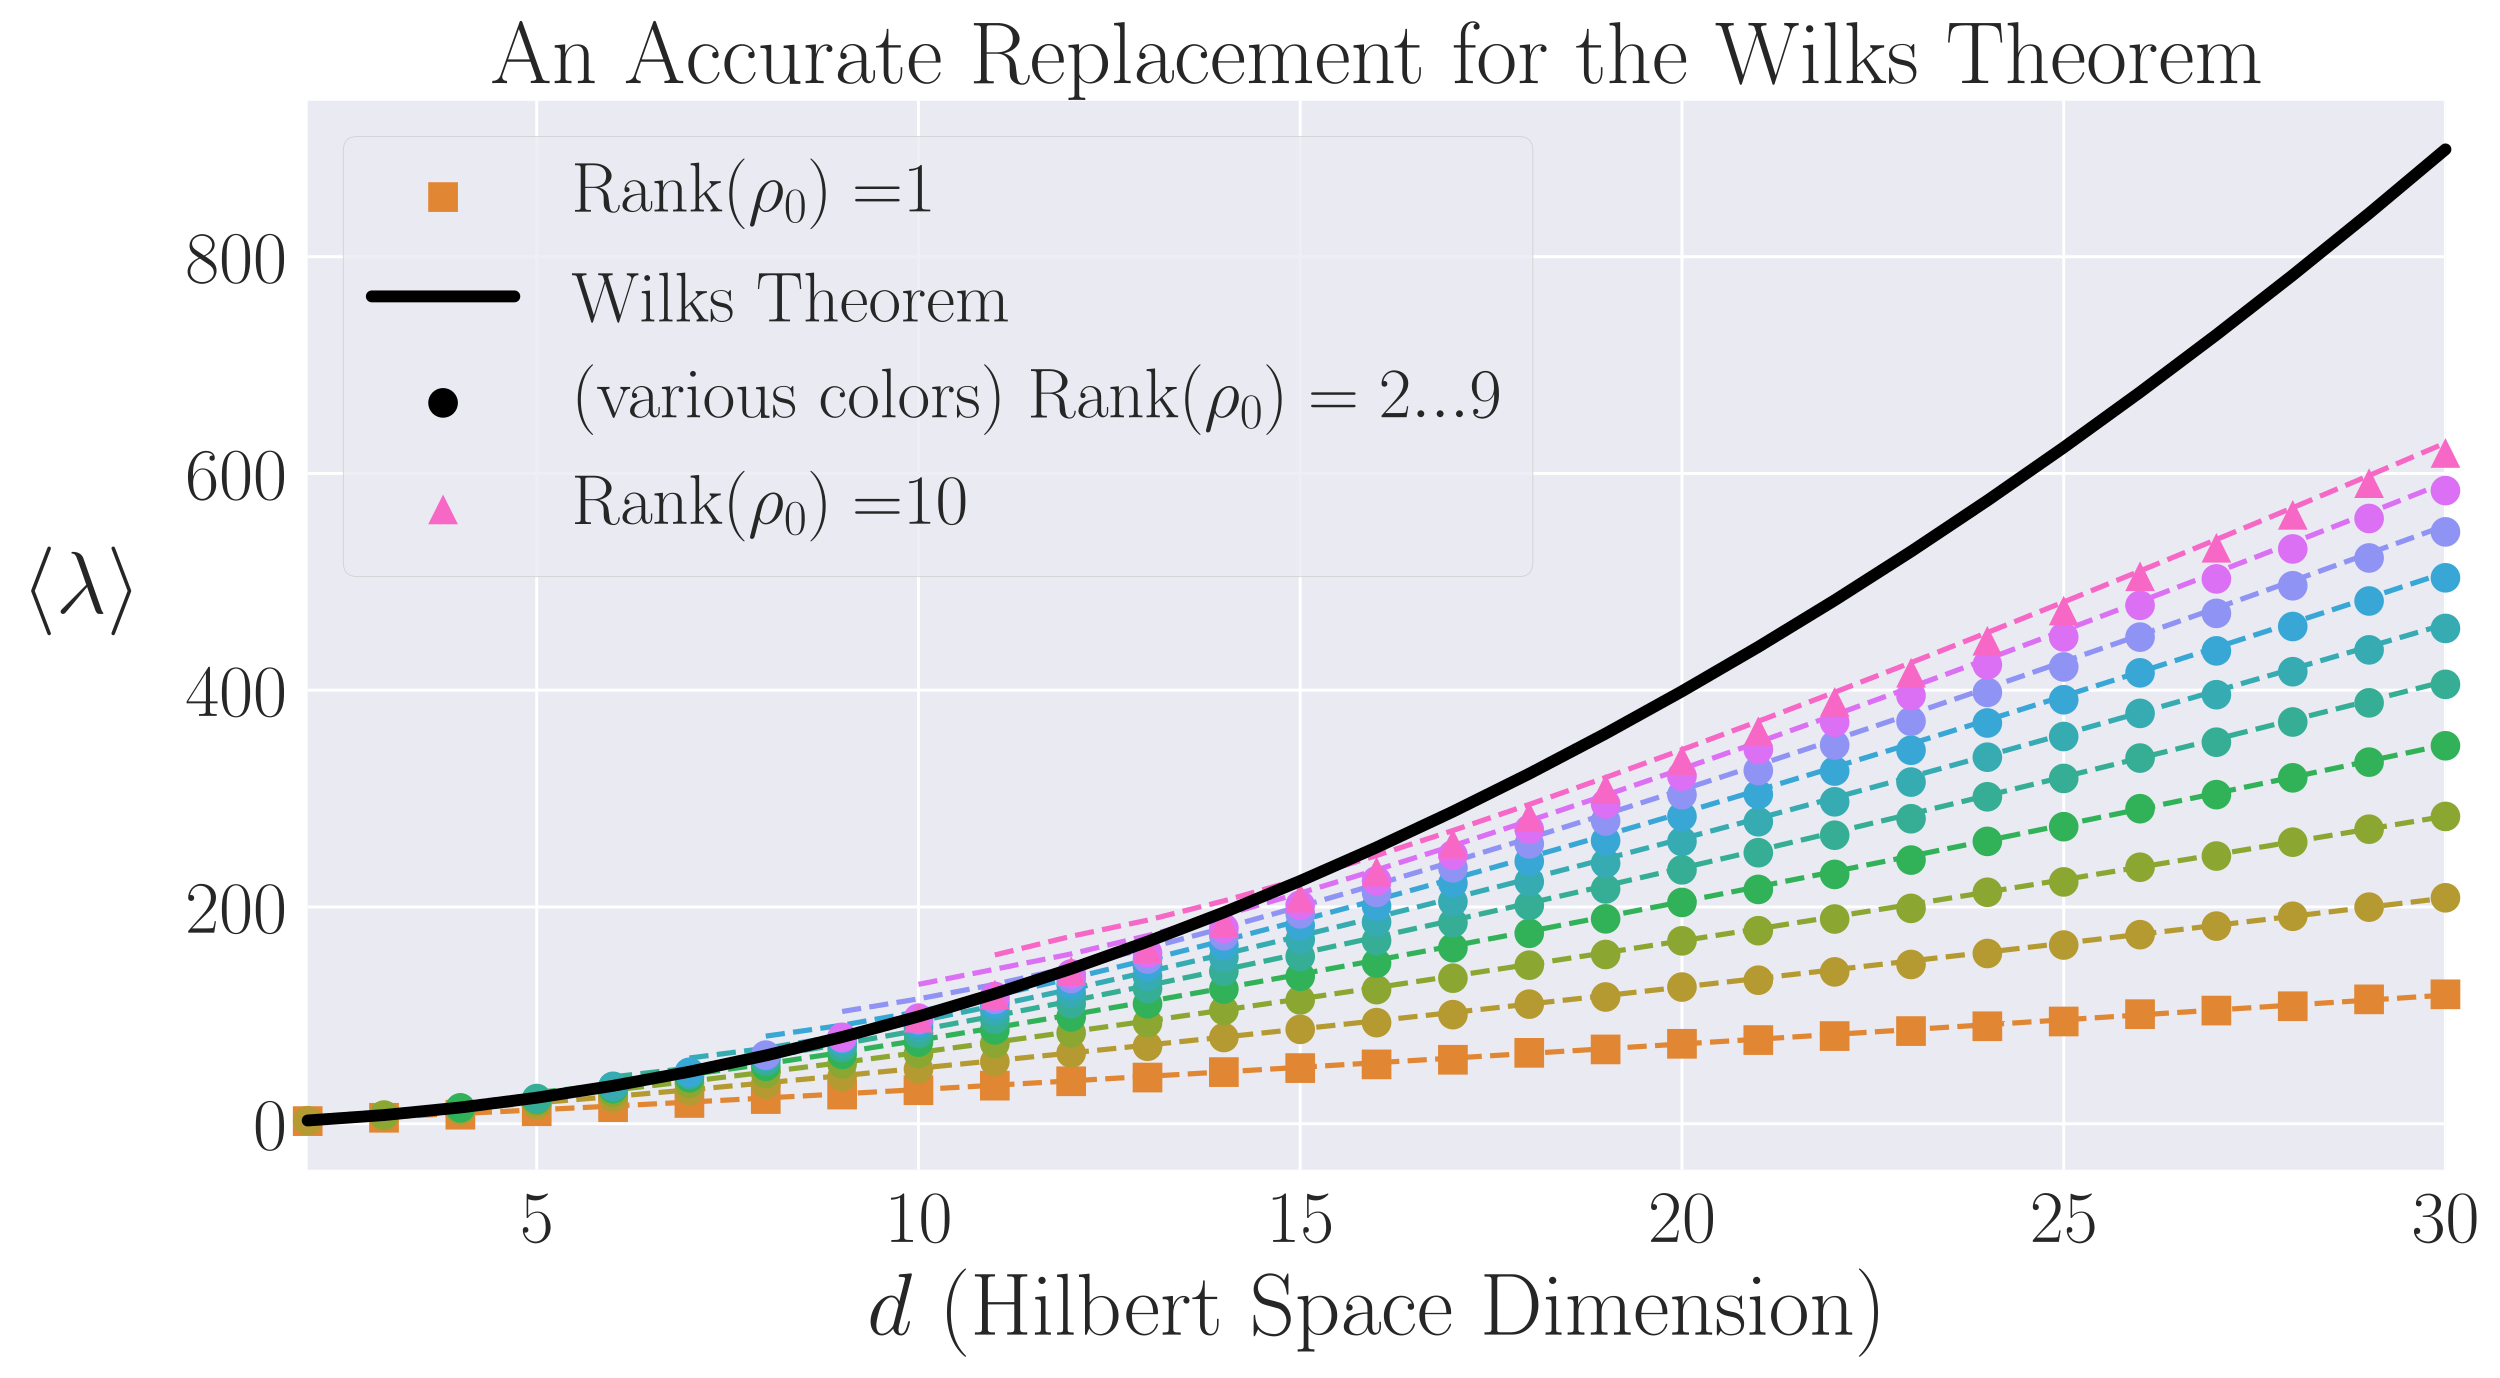 <?xml version="1.0" encoding="utf-8" standalone="no"?>
<!DOCTYPE svg PUBLIC "-//W3C//DTD SVG 1.1//EN"
  "http://www.w3.org/Graphics/SVG/1.1/DTD/svg11.dtd">
<!-- Created with matplotlib (http://matplotlib.org/) -->
<svg height="464pt" version="1.1" viewBox="0 0 842 464" width="842pt" xmlns="http://www.w3.org/2000/svg" xmlns:xlink="http://www.w3.org/1999/xlink">
 <defs>
  <style type="text/css">
*{stroke-linecap:butt;stroke-linejoin:round;}
  </style>
 </defs>
 <g id="figure_1">
  <g id="patch_1">
   <path d="M 0 464.132 
L 842.249 464.132 
L 842.249 0 
L 0 0 
z
" style="fill:#ffffff;"/>
  </g>
  <g id="axes_1">
   <g id="patch_2">
    <path d="M 103.627 393.955 
L 823.627 393.955 
L 823.627 33.955 
L 103.627 33.955 
z
" style="fill:#eaeaf2;"/>
   </g>
   <g id="matplotlib.axis_1">
    <g id="xtick_1">
     <g id="line2d_1">
      <path clip-path="url(#pc14f565dde)" d="M 180.769 393.955 
L 180.769 33.955 
" style="fill:none;stroke:#ffffff;stroke-linecap:round;"/>
     </g>
     <g id="line2d_2"/>
     <g id="text_1">
      <!-- $5$ -->
      <defs>
       <path d="M 11.406 57.688 
C 12.406 57.281 16.5 56 20.703 56 
C 30 56 35.094 61.109 38 64.062 
C 38 64.953 38 65.5 37.406 65.5 
C 37.297 65.5 37.094 65.5 36.297 65.047 
C 32.797 63.406 28.703 62.078 23.703 62.078 
C 20.703 62.078 16.203 62.484 11.297 64.672 
C 10.203 65.172 10 65.172 9.906 65.172 
C 9.406 65.172 9.297 65.062 9.297 63.078 
L 9.297 34.422 
C 9.297 32.641 9.297 32.141 10.297 32.141 
C 10.797 32.141 11 32.344 11.5 33.031 
C 14.703 37.516 19.094 39.406 24.094 39.406 
C 27.594 39.406 35.094 37.219 35.094 20.141 
C 35.094 16.953 35.094 11.172 32.094 6.578 
C 29.594 2.484 25.703 0.391 21.406 0.391 
C 14.797 0.391 8.094 5 6.297 12.719 
C 6.703 12.609 7.5 12.422 7.906 12.422 
C 9.203 12.422 11.703 13.125 11.703 16.219 
C 11.703 18.906 9.797 20 7.906 20 
C 5.594 20 4.094 18.594 4.094 15.797 
C 4.094 7.094 11 -2 21.594 -2 
C 31.906 -2 41.703 6.875 41.703 19.75 
C 41.703 31.719 33.906 41 24.203 41 
C 19.094 41 14.797 39.109 11.406 35.531 
z
" id="CMR17-53"/>
      </defs>
      <g style="fill:#262626;" transform="translate(175.058 418.252)scale(0.25 -0.25)">
       <use transform="scale(0.996)" xlink:href="#CMR17-53"/>
      </g>
     </g>
    </g>
    <g id="xtick_2">
     <g id="line2d_3">
      <path clip-path="url(#pc14f565dde)" d="M 309.341 393.955 
L 309.341 33.955 
" style="fill:none;stroke:#ffffff;stroke-linecap:round;"/>
     </g>
     <g id="line2d_4"/>
     <g id="text_2">
      <!-- $10$ -->
      <defs>
       <path d="M 26.594 63.406 
C 26.594 65.5 26.5 65.5 25.094 65.5 
C 21.203 61.188 15.297 59.797 9.703 59.797 
C 9.406 59.797 8.906 59.797 8.797 59.5 
C 8.703 59.297 8.703 59.094 8.703 57 
C 11.797 57 17 57.594 21 59.984 
L 21 7.203 
C 21 3.688 20.797 2.5 12.203 2.5 
L 9.203 2.5 
L 9.203 0 
C 14 0 19 0 23.797 0 
C 28.594 0 33.594 0 38.406 0 
L 38.406 2.5 
L 35.406 2.5 
C 26.797 2.5 26.594 3.594 26.594 7.156 
z
" id="CMR17-49"/>
       <path d="M 42 31.641 
C 42 37.75 41.906 48.125 37.703 56.109 
C 34 63.109 28.094 65.594 22.906 65.594 
C 18.094 65.594 12 63.406 8.203 56.203 
C 4.203 48.719 3.797 39.438 3.797 31.641 
C 3.797 25.953 3.906 17.281 7 9.672 
C 11.297 -0.609 19 -2 22.906 -2 
C 27.5 -2 34.5 -0.109 38.594 9.375 
C 41.594 16.281 42 24.359 42 31.641 
z
M 22.906 -0.406 
C 16.5 -0.406 12.703 5.078 11.297 12.688 
C 10.203 18.562 10.203 27.156 10.203 32.75 
C 10.203 40.438 10.203 46.828 11.5 52.922 
C 13.406 61.391 19 64 22.906 64 
C 27 64 32.297 61.297 34.203 53.125 
C 35.5 47.438 35.594 40.734 35.594 32.75 
C 35.594 26.25 35.594 18.266 34.406 12.375 
C 32.297 1.484 26.406 -0.406 22.906 -0.406 
z
" id="CMR17-48"/>
      </defs>
      <g style="fill:#262626;" transform="translate(297.918 418.252)scale(0.25 -0.25)">
       <use transform="scale(0.996)" xlink:href="#CMR17-49"/>
       <use transform="translate(45.69 0)scale(0.996)" xlink:href="#CMR17-48"/>
      </g>
     </g>
    </g>
    <g id="xtick_3">
     <g id="line2d_5">
      <path clip-path="url(#pc14f565dde)" d="M 437.912 393.955 
L 437.912 33.955 
" style="fill:none;stroke:#ffffff;stroke-linecap:round;"/>
     </g>
     <g id="line2d_6"/>
     <g id="text_3">
      <!-- $15$ -->
      <g style="fill:#262626;" transform="translate(426.49 418.252)scale(0.25 -0.25)">
       <use transform="scale(0.996)" xlink:href="#CMR17-49"/>
       <use transform="translate(45.69 0)scale(0.996)" xlink:href="#CMR17-53"/>
      </g>
     </g>
    </g>
    <g id="xtick_4">
     <g id="line2d_7">
      <path clip-path="url(#pc14f565dde)" d="M 566.484 393.955 
L 566.484 33.955 
" style="fill:none;stroke:#ffffff;stroke-linecap:round;"/>
     </g>
     <g id="line2d_8"/>
     <g id="text_4">
      <!-- $20$ -->
      <defs>
       <path d="M 41.703 15.453 
L 39.906 15.453 
C 38.906 8.375 38.094 7.172 37.703 6.562 
C 37.203 5.766 30 5.766 28.594 5.766 
L 9.406 5.766 
C 13 9.672 20 16.75 28.5 24.953 
C 34.594 30.734 41.703 37.531 41.703 47.422 
C 41.703 59.219 32.297 66 21.797 66 
C 10.797 66 4.094 56.312 4.094 47.344 
C 4.094 43.438 7 42.938 8.203 42.938 
C 9.203 42.938 12.203 43.547 12.203 47.031 
C 12.203 50.109 9.594 51 8.203 51 
C 7.594 51 7 50.906 6.594 50.703 
C 8.5 59.219 14.297 63.406 20.406 63.406 
C 29.094 63.406 34.797 56.516 34.797 47.422 
C 34.797 38.734 29.703 31.25 24 24.75 
L 4.094 2.281 
L 4.094 0 
L 39.297 0 
z
" id="CMR17-50"/>
      </defs>
      <g style="fill:#262626;" transform="translate(555.061 418.252)scale(0.25 -0.25)">
       <use transform="scale(0.996)" xlink:href="#CMR17-50"/>
       <use transform="translate(45.69 0)scale(0.996)" xlink:href="#CMR17-48"/>
      </g>
     </g>
    </g>
    <g id="xtick_5">
     <g id="line2d_9">
      <path clip-path="url(#pc14f565dde)" d="M 695.055 393.955 
L 695.055 33.955 
" style="fill:none;stroke:#ffffff;stroke-linecap:round;"/>
     </g>
     <g id="line2d_10"/>
     <g id="text_5">
      <!-- $25$ -->
      <g style="fill:#262626;" transform="translate(683.633 418.252)scale(0.25 -0.25)">
       <use transform="scale(0.996)" xlink:href="#CMR17-50"/>
       <use transform="translate(45.69 0)scale(0.996)" xlink:href="#CMR17-53"/>
      </g>
     </g>
    </g>
    <g id="xtick_6">
     <g id="line2d_11">
      <path clip-path="url(#pc14f565dde)" d="M 823.627 393.955 
L 823.627 33.955 
" style="fill:none;stroke:#ffffff;stroke-linecap:round;"/>
     </g>
     <g id="line2d_12"/>
     <g id="text_6">
      <!-- $30$ -->
      <defs>
       <path d="M 22.094 33.703 
C 31 33.703 34.906 25.969 34.906 17.031 
C 34.906 5 28.5 0.391 22.703 0.391 
C 17.406 0.391 8.797 3.031 6.094 10.828 
C 6.594 10.625 7.094 10.625 7.594 10.625 
C 10 10.625 11.797 12.219 11.797 14.812 
C 11.797 17.703 9.594 19 7.594 19 
C 5.906 19 3.297 18.203 3.297 14.469 
C 3.297 5.234 12.297 -2 22.906 -2 
C 34 -2 42.5 6.719 42.5 16.953 
C 42.5 26.672 34.5 33.688 25 34.797 
C 32.594 36.375 39.906 43.062 39.906 52.016 
C 39.906 59.688 32 65.297 23 65.297 
C 13.906 65.297 5.906 59.828 5.906 52.016 
C 5.906 48.594 8.5 48 9.797 48 
C 11.906 48 13.703 49.297 13.703 51.891 
C 13.703 54.469 11.906 55.766 9.797 55.766 
C 9.406 55.766 8.906 55.766 8.5 55.578 
C 11.406 61.859 19.297 63 22.797 63 
C 26.297 63 32.906 61.328 32.906 51.875 
C 32.906 49.109 32.5 44.188 29.094 39.844 
C 26.094 36 22.703 36 19.406 35.688 
C 18.906 35.688 16.594 35.453 16.203 35.453 
C 15.5 35.359 15.094 35.266 15.094 34.5 
C 15.094 33.797 15.203 33.703 17.203 33.703 
z
" id="CMR17-51"/>
      </defs>
      <g style="fill:#262626;" transform="translate(812.204 418.252)scale(0.25 -0.25)">
       <use transform="scale(0.996)" xlink:href="#CMR17-51"/>
       <use transform="translate(45.69 0)scale(0.996)" xlink:href="#CMR17-48"/>
      </g>
     </g>
    </g>
    <g id="text_7">
     <!-- $d$ (Hilbert Space Dimension) -->
     <defs>
      <path d="M 50.297 66.516 
C 50.406 66.906 50.594 67.5 50.594 68 
C 50.594 69 49.594 69 49.406 69 
C 49.297 69 44.406 68.562 43.906 68.438 
C 42.203 68.328 40.703 68.094 38.906 68.094 
C 36.406 67.891 35.703 67.797 35.703 66 
C 35.703 65 36.5 65 37.906 65 
C 42.797 65 42.906 64.109 42.906 63.125 
C 42.906 62.531 42.703 61.75 42.594 61.453 
L 36.5 37.422 
C 35.406 40.016 32.703 44 27.5 44 
C 16.203 44 4 29.438 4 14.672 
C 4 4.797 9.797 -1 16.594 -1 
C 22.094 -1 26.797 3.297 29.594 6.594 
C 30.594 0.703 35.297 -1 38.297 -1 
C 41.297 -1 43.703 0.797 45.5 4.391 
C 47.094 7.781 48.5 13.875 48.5 14.266 
C 48.5 14.766 48.094 15.172 47.5 15.172 
C 46.594 15.172 46.5 14.672 46.094 13.172 
C 44.594 7.281 42.703 1 38.594 1 
C 35.703 1 35.5 3.578 35.5 5.578 
C 35.5 5.969 35.5 8.047 36.203 10.844 
z
M 30.094 11.875 
C 29.594 10.172 29.594 9.984 28.203 8.078 
C 26 5.281 21.594 1 16.906 1 
C 12.797 1 10.5 4.688 10.5 10.578 
C 10.5 16.062 13.594 27.234 15.5 31.438 
C 18.906 38.422 23.594 42.016 27.5 42.016 
C 34.094 42.016 35.406 33.828 35.406 33.031 
C 35.406 32.938 35.094 31.625 35 31.438 
z
" id="CMMI12-100"/>
      <path d="M 30.594 -24.391 
C 30.594 -24.297 30.594 -24.094 30.297 -23.797 
C 25.703 -19.125 13.406 -6.359 13.406 24.688 
C 13.406 55.766 25.5 68.422 30.406 73.391 
C 30.406 73.5 30.594 73.703 30.594 74 
C 30.594 74.297 30.297 74.5 29.906 74.5 
C 28.797 74.5 20.297 67.125 15.406 56.156 
C 10.406 45.109 9 34.359 9 24.812 
C 9 17.625 9.703 5.484 15.703 -7.359 
C 20.5 -17.734 28.703 -25 29.906 -25 
C 30.406 -25 30.594 -24.797 30.594 -24.391 
z
" id="CMR17-40"/>
      <path d="M 56.094 61.016 
C 56.094 65.5 57.203 65.5 64.094 65.5 
L 64.094 68 
C 61.203 68 55.906 68 52.797 68 
C 49.703 68 44.406 68 41.5 68 
L 41.5 65.5 
C 48.406 65.5 49.5 65.5 49.5 61 
L 49.5 36.578 
L 19.703 36.578 
L 19.703 61 
C 19.703 65.5 20.797 65.5 27.703 65.5 
L 27.703 68 
C 24.797 68 19.5 68 16.406 68 
C 13.297 68 8 68 5.094 68 
L 5.094 65.5 
C 12 65.5 13.094 65.5 13.094 61.016 
L 13.094 6.984 
C 13.094 2.5 12 2.5 5.094 2.5 
L 5.094 0 
C 8 0 13.297 0 16.406 0 
C 19.5 0 24.797 0 27.703 0 
L 27.703 2.5 
C 20.797 2.5 19.703 2.5 19.703 6.969 
L 19.703 34 
L 49.5 34 
L 49.5 6.969 
C 49.5 2.5 48.406 2.5 41.5 2.5 
L 41.5 0 
C 44.406 0 49.703 0 52.797 0 
C 55.906 0 61.203 0 64.094 0 
L 64.094 2.5 
C 57.203 2.5 56.094 2.5 56.094 6.984 
z
" id="CMR17-72"/>
      <path d="M 15.5 61.078 
C 15.5 63.266 13.703 65.156 11.406 65.156 
C 9.203 65.156 7.297 63.375 7.297 61.078 
C 7.297 58.891 9.094 57 11.406 57 
C 13.594 57 15.5 58.797 15.5 61.078 
z
M 3.797 42.281 
L 3.797 39.703 
C 9.406 39.703 10.203 39.094 10.203 34.328 
L 10.203 6.672 
C 10.203 2.875 9.797 2.391 3.406 2.391 
L 3.406 -0.203 
C 5.797 0 10.094 0 12.594 0 
C 15 0 19.094 0 21.406 -0.203 
L 21.406 2.391 
C 15.5 2.391 15.297 2.984 15.297 6.562 
L 15.297 43.375 
z
" id="CMR17-105"/>
      <path d="M 15.297 68.688 
L 3.406 67.594 
L 3.406 65 
C 9.297 65 10.203 64.406 10.203 59.641 
L 10.203 6.656 
C 10.203 2.875 9.797 2.391 3.406 2.391 
L 3.406 -0.203 
C 5.797 0 10.203 0 12.703 0 
C 15.297 0 19.703 0 22.094 -0.203 
L 22.094 2.391 
C 15.703 2.391 15.297 2.781 15.297 6.656 
z
" id="CMR17-108"/>
      <path d="M 15 68.688 
L 3.094 67.594 
L 3.094 65 
C 9 65 9.906 64.406 9.906 59.641 
L 9.906 -0.203 
L 11.703 -0.203 
L 14.594 6.891 
C 17.5 2.203 21.797 -1 27.594 -1 
C 37.594 -1 47.703 7.812 47.703 21.406 
C 47.703 34.188 38.703 43.594 28.594 43.594 
C 22.406 43.594 18 40.297 15 36.406 
z
M 15.203 31.312 
C 15.203 33.094 15.203 33.406 16.594 35.5 
C 20.5 41.516 26.094 42 28 42 
C 31 42 41.297 40.391 41.297 21.5 
C 41.297 1.688 29.5 0.594 27.094 0.594 
C 24 0.594 19.5 1.781 16.297 7.594 
C 15.203 9.5 15.203 9.703 15.203 11.484 
z
" id="CMR17-98"/>
      <path d="M 38.094 23 
C 38.5 23.406 38.5 23.609 38.5 24.625 
C 38.5 34.969 33.094 44 21.703 44 
C 11.094 44 2.703 33.891 2.703 21.609 
C 2.703 8.609 12.203 -1 22.797 -1 
C 34 -1 38.406 9.484 38.406 11.562 
C 38.406 12.25 37.797 12.25 37.594 12.25 
C 36.906 12.25 36.797 12.047 36.406 10.875 
C 34.203 4.141 28.703 0.797 23.5 0.797 
C 19.203 0.797 14.906 3.172 12.203 7.5 
C 9.094 12.547 9.094 18.375 9.094 23 
z
M 9.203 24.5 
C 9.906 39.141 17.594 42.406 21.594 42.406 
C 28.406 42.406 33 35.891 33.094 24.5 
z
" id="CMR17-101"/>
      <path d="M 15 23.391 
C 15 33 19.094 42 26.594 42 
C 27.297 42 28 41.906 28.703 41.594 
C 28.703 41.594 26.5 40.891 26.5 38.312 
C 26.5 35.906 28.406 34.906 29.906 34.906 
C 31.094 34.906 33.297 35.609 33.297 38.406 
C 33.297 41.609 30.094 43.594 26.703 43.594 
C 19.094 43.594 15.797 36.203 14.797 32.703 
L 14.703 32.703 
L 14.703 43.594 
L 3.094 42.5 
L 3.094 39.906 
C 9 39.906 9.906 39.297 9.906 34.5 
L 9.906 6.688 
C 9.906 2.875 9.5 2.391 3.094 2.391 
L 3.094 -0.203 
C 5.5 0 10.094 0 12.703 0 
C 15.594 0 20.703 0 23.406 -0.203 
L 23.406 2.391 
C 16.203 2.391 15 2.391 15 6.875 
z
" id="CMR17-114"/>
      <path d="M 15.094 40 
L 29.094 40 
L 29.094 42.578 
L 15.094 42.578 
L 15.094 61 
L 13.297 61 
C 13.094 50.703 9.594 41.688 1.094 41.688 
L 1.094 40 
L 9.797 40 
L 9.797 12.047 
C 9.797 10.156 9.797 -1 21.406 -1 
C 27.297 -1 30.703 4.781 30.703 12.141 
L 30.703 17.812 
L 28.906 17.812 
L 28.906 12.234 
C 28.906 5.375 26.203 0.797 22 0.797 
C 19.094 0.797 15.094 2.781 15.094 11.844 
z
" id="CMR17-116"/>
      <path d="M 43.797 67.031 
C 43.797 68.812 43.703 68.922 43.094 68.922 
C 42.5 68.922 42.297 68.516 41.906 67.625 
L 38.906 61.047 
C 35.094 66.516 29.297 69 23 69 
C 12.797 69 4.594 60.953 4.594 50.828 
C 4.594 47.75 5.297 43.375 8.703 39.219 
C 12.406 34.656 15.906 33.859 23.906 31.766 
C 26.906 30.969 31.906 29.672 32.906 29.281 
C 38.594 26.906 41.594 20.953 41.594 15.391 
C 41.594 8.234 36.5 0.594 27.797 0.594 
C 17.094 0.594 7.094 6.547 6.406 20.484 
C 6.297 22.078 6.203 22.172 5.5 22.172 
C 4.703 22.172 4.594 22.078 4.594 20.078 
L 4.594 -0.016 
C 4.594 -1.797 4.703 -1.906 5.297 -1.906 
C 6 -1.906 6.203 -1.406 7.594 1.688 
C 7.703 1.984 7.703 2.188 9.594 5.953 
C 14.594 -0.609 23 -2 27.797 -2 
C 38.703 -2 46.406 7.047 46.406 17.562 
C 46.406 22.719 44.5 26.688 43.406 28.484 
C 39.203 34.844 34.703 36.031 29.906 37.219 
C 29.203 37.531 29 37.531 23.406 38.906 
C 18 40.297 15.703 41 13.203 43.688 
C 10.406 46.75 9.406 49.938 9.406 53.109 
C 9.406 59.562 14.594 66.609 23.094 66.609 
C 33.703 66.609 40.297 59.156 41.797 46.766 
C 42.094 44.969 42.203 44.875 42.906 44.875 
C 43.797 44.875 43.797 45.172 43.797 46.859 
z
" id="CMR17-83"/>
      <path d="M 22 -16.609 
C 15.594 -16.609 15.203 -16.203 15.203 -12.328 
L 15.203 6.281 
C 18.094 2.094 22.297 -0.594 27.594 -0.594 
C 37.594 -0.594 47.703 8.172 47.703 21.688 
C 47.703 34.234 39 43.781 28.703 43.781 
C 22.703 43.781 17.797 40.5 15 36.531 
L 15 43.781 
L 3.094 42.688 
L 3.094 40.109 
C 9 40.109 9.906 39.5 9.906 34.734 
L 9.906 -12.328 
C 9.906 -16.109 9.5 -16.609 3.094 -16.609 
L 3.094 -19.188 
C 5.5 -19 9.906 -19 12.5 -19 
C 15.094 -19 19.594 -19 22 -19.188 
z
M 15.203 31.438 
C 15.203 32.844 15.203 34.922 19.094 38.609 
C 19.594 39.016 23 42 28 42 
C 35.297 42 41.297 32.938 41.297 21.594 
C 41.297 10.25 34.906 1 27 1 
C 23.406 1 19.5 2.688 16.5 7.375 
C 15.203 9.562 15.203 10.156 15.203 11.75 
z
" id="CMR17-112"/>
      <path d="M 36 25.828 
C 36 32.375 36 35.844 31.797 39.734 
C 28.094 43 23.797 44 20.406 44 
C 12.5 44 6.797 37.609 6.797 30.797 
C 6.797 27 9.797 27 10.406 27 
C 11.703 27 14 27.781 14 30.531 
C 14 33 12.094 34.078 10.406 34.078 
C 10 34.078 9.5 33.969 9.203 33.875 
C 11.297 40.5 16.703 42.406 20.203 42.406 
C 25.203 42.406 30.703 37.953 30.703 29.453 
L 30.703 25 
C 24.797 25 17.703 24.203 12.094 21.203 
C 5.797 17.703 4 12.703 4 8.906 
C 4 1.203 13 -1 18.297 -1 
C 23.797 -1 28.906 2.172 31.094 7.984 
C 31.297 3.641 34.094 -0.281 38.5 -0.281 
C 40.594 -0.281 45.906 1.094 45.906 8.859 
L 45.906 14.375 
L 44.094 14.375 
L 44.094 8.781 
C 44.094 2.781 41.406 2 40.094 2 
C 36 2 36 7.156 36 11.531 
z
M 30.703 13.594 
C 30.703 4.953 24.5 0.594 19 0.594 
C 14 0.594 10.094 4.297 10.094 8.906 
C 10.094 11.891 11.406 17.188 17.203 20.391 
C 22 23.094 27.5 23.5 30.703 23.5 
z
" id="CMR17-97"/>
      <path d="M 34.906 35 
C 33 35 30.203 35 30.203 31.516 
C 30.203 28.719 32.5 27.922 33.797 27.922 
C 34.5 27.922 37.406 28.234 37.406 31.625 
C 37.406 38.547 30.594 43.797 22.906 43.797 
C 12.297 43.797 3.297 34.031 3.297 21.297 
C 3.297 8.062 12.703 -1 22.906 -1 
C 35.297 -1 38.406 10.578 38.406 11.688 
C 38.406 12.094 38.297 12.391 37.594 12.391 
C 36.906 12.391 36.797 12.297 36.406 10.984 
C 33.797 2.812 28.094 0.797 23.797 0.797 
C 17.406 0.797 9.703 6.672 9.703 21.391 
C 9.703 36.531 17.094 42 23 42 
C 26.906 42 32.703 40.203 34.906 35 
z
" id="CMR17-99"/>
      <path d="M 5.203 68 
L 5.203 65.406 
C 12.094 65.406 13.203 65.406 13.203 60.938 
L 13.203 7.062 
C 13.203 2.594 12.094 2.594 5.203 2.594 
L 5.203 0 
L 37 0 
C 53.094 0 66 14.734 66 33.453 
C 66 52.281 53.297 68 37 68 
z
M 23.797 2.594 
C 19.797 2.594 19.594 3.078 19.594 6.469 
L 19.594 61.531 
C 19.594 64.922 19.797 65.406 23.797 65.406 
L 35 65.406 
C 43.297 65.406 58.594 60.531 58.594 33.453 
C 58.594 19.406 54.5 13.734 52.594 11.047 
C 50.203 7.969 44.5 2.594 35 2.594 
z
" id="CMR17-68"/>
      <path d="M 67.594 30.203 
C 67.594 35.188 66.703 43.594 54.797 43.594 
C 48 43.594 43.297 39 41.5 33.609 
L 41.406 33.609 
C 40.203 41.812 34.297 43.594 28.703 43.594 
C 20.797 43.594 16.703 37.5 15.203 33.5 
L 15.094 33.5 
L 15.094 43.594 
L 3.297 42.5 
L 3.297 39.906 
C 9.203 39.906 10.094 39.297 10.094 34.5 
L 10.094 6.688 
C 10.094 2.875 9.703 2.391 3.297 2.391 
L 3.297 -0.203 
C 5.703 0 10.094 0 12.703 0 
C 15.297 0 19.797 0 22.203 -0.203 
L 22.203 2.391 
C 15.797 2.391 15.406 2.781 15.406 6.688 
L 15.406 25.906 
C 15.406 35.109 21 42 28 42 
C 35.406 42 36.203 35.406 36.203 30.594 
L 36.203 6.688 
C 36.203 2.875 35.797 2.391 29.406 2.391 
L 29.406 -0.203 
C 31.797 0 36.203 0 38.797 0 
C 41.406 0 45.906 0 48.297 -0.203 
L 48.297 2.391 
C 41.906 2.391 41.5 2.781 41.5 6.688 
L 41.5 25.906 
C 41.5 35.109 47.094 42 54.094 42 
C 61.5 42 62.297 35.406 62.297 30.594 
L 62.297 6.688 
C 62.297 2.875 61.906 2.391 55.5 2.391 
L 55.5 -0.203 
C 57.906 0 62.297 0 64.906 0 
C 67.5 0 72 0 74.406 -0.203 
L 74.406 2.391 
C 68 2.391 67.594 2.781 67.594 6.688 
z
" id="CMR17-109"/>
      <path d="M 41.5 30.203 
C 41.5 35.297 40.5 43.594 28.703 43.594 
C 20.797 43.594 16.703 37.5 15.203 33.5 
L 15.094 33.5 
L 15.094 43.594 
L 3.297 42.5 
L 3.297 39.906 
C 9.203 39.906 10.094 39.297 10.094 34.5 
L 10.094 6.688 
C 10.094 2.875 9.703 2.391 3.297 2.391 
L 3.297 -0.203 
C 5.703 0 10.094 0 12.703 0 
C 15.297 0 19.797 0 22.203 -0.203 
L 22.203 2.391 
C 15.797 2.391 15.406 2.781 15.406 6.688 
L 15.406 25.906 
C 15.406 35.109 21 42 28 42 
C 35.406 42 36.203 35.406 36.203 30.594 
L 36.203 6.688 
C 36.203 2.875 35.797 2.391 29.406 2.391 
L 29.406 -0.203 
C 31.797 0 36.203 0 38.797 0 
C 41.406 0 45.906 0 48.297 -0.203 
L 48.297 2.391 
C 41.906 2.391 41.5 2.781 41.5 6.688 
z
" id="CMR17-110"/>
      <path d="M 30.906 42.141 
C 30.906 43.953 30.797 44.047 30.203 44.047 
C 29.797 44.047 29.703 43.953 28.5 42.453 
C 28.203 42.047 27.297 41.031 27 40.641 
C 23.797 44.047 19.297 44.047 17.594 44.047 
C 6.5 44.047 2.5 38.234 2.5 32.438 
C 2.5 23.406 12.703 21.328 15.594 20.703 
C 21.906 19.422 24.094 19.016 26.203 17.203 
C 27.5 16.016 29.703 13.812 29.703 10.219 
C 29.703 6 27.297 0.594 18.094 0.594 
C 9.406 0.594 6.297 7.188 4.5 15.953 
C 4.203 17.344 4.203 17.453 3.406 17.453 
C 2.594 17.453 2.5 17.344 2.5 15.359 
L 2.5 0.984 
C 2.5 -0.797 2.594 -0.906 3.203 -0.906 
C 3.703 -0.906 3.797 -0.797 4.297 0 
C 4.906 0.891 6.406 3.297 7 4.312 
C 9 1.609 12.5 -1 18.094 -1 
C 28 -1 33.297 4.422 33.297 12.25 
C 33.297 17.375 30.594 20.078 29.297 21.281 
C 26.297 24.391 22.797 25.094 18.594 25.891 
C 13.094 27.109 6.094 28.516 6.094 34.641 
C 6.094 37.234 7.5 42.766 17.594 42.766 
C 28.297 42.766 28.906 32.719 29.094 29.5 
C 29.203 29 29.703 28.891 30 28.891 
C 30.906 28.891 30.906 29.203 30.906 30.906 
z
" id="CMR17-115"/>
      <path d="M 43.094 21.188 
C 43.094 34 33.797 44 22.906 44 
C 12 44 2.703 34 2.703 21.188 
C 2.703 8.609 12 -1 22.906 -1 
C 33.797 -1 43.094 8.609 43.094 21.188 
z
M 22.906 0.797 
C 18.203 0.797 14.203 3.594 11.906 7.5 
C 9.406 11.984 9.094 17.594 9.094 22 
C 9.094 26.203 9.297 31.406 11.906 35.906 
C 13.906 39.203 17.797 42.406 22.906 42.406 
C 27.406 42.406 31.203 39.906 33.594 36.406 
C 36.703 31.703 36.703 25.109 36.703 22 
C 36.703 18.094 36.5 12.109 33.797 7.297 
C 31 2.703 26.703 0.797 22.906 0.797 
z
" id="CMR17-111"/>
      <path d="M 26.297 24.688 
C 26.297 31.875 25.594 44.016 19.594 56.859 
C 14.797 67.234 6.594 74.5 5.406 74.5 
C 5.094 74.5 4.703 74.391 4.703 73.891 
C 4.703 73.703 4.797 73.594 4.906 73.391 
C 9.703 68.406 21.906 55.75 21.906 24.75 
C 21.906 -6.359 9.797 -19.016 4.906 -24.016 
C 4.797 -24.203 4.703 -24.312 4.703 -24.5 
C 4.703 -25 5.094 -25 5.406 -25 
C 6.5 -25 15 -17.625 19.906 -6.656 
C 24.906 4.391 26.297 15.141 26.297 24.688 
z
" id="CMR17-41"/>
     </defs>
     <g style="fill:#262626;" transform="translate(292.01 449.485)scale(0.3 -0.3)">
      <use transform="scale(0.996)" xlink:href="#CMMI12-100"/>
      <use transform="translate(80.765 0)scale(0.996)" xlink:href="#CMR17-40"/>
      <use transform="translate(116.046 0)scale(0.996)" xlink:href="#CMR17-72"/>
      <use transform="translate(185.118 0)scale(0.996)" xlink:href="#CMR17-105"/>
      <use transform="translate(209.989 0)scale(0.996)" xlink:href="#CMR17-108"/>
      <use transform="translate(234.86 0)scale(0.996)" xlink:href="#CMR17-98"/>
      <use transform="translate(288.358 0)scale(0.996)" xlink:href="#CMR17-101"/>
      <use transform="translate(328.844 0)scale(0.996)" xlink:href="#CMR17-114"/>
      <use transform="translate(364.125 0)scale(0.996)" xlink:href="#CMR17-116"/>
      <use transform="translate(429.481 0)scale(0.996)" xlink:href="#CMR17-83"/>
      <use transform="translate(480.377 0)scale(0.996)" xlink:href="#CMR17-112"/>
      <use transform="translate(531.272 0)scale(0.996)" xlink:href="#CMR17-97"/>
      <use transform="translate(576.963 0)scale(0.996)" xlink:href="#CMR17-99"/>
      <use transform="translate(617.448 0)scale(0.996)" xlink:href="#CMR17-101"/>
      <use transform="translate(688.01 0)scale(0.996)" xlink:href="#CMR17-68"/>
      <use transform="translate(758.403 0)scale(0.996)" xlink:href="#CMR17-105"/>
      <use transform="translate(783.274 0)scale(0.996)" xlink:href="#CMR17-109"/>
      <use transform="translate(860.194 0)scale(0.996)" xlink:href="#CMR17-101"/>
      <use transform="translate(900.68 0)scale(0.996)" xlink:href="#CMR17-110"/>
      <use transform="translate(951.575 0)scale(0.996)" xlink:href="#CMR17-115"/>
      <use transform="translate(987.376 0)scale(0.996)" xlink:href="#CMR17-105"/>
      <use transform="translate(1012.247 0)scale(0.996)" xlink:href="#CMR17-111"/>
      <use transform="translate(1057.938 0)scale(0.996)" xlink:href="#CMR17-110"/>
      <use transform="translate(1108.833 0)scale(0.996)" xlink:href="#CMR17-41"/>
     </g>
    </g>
   </g>
   <g id="matplotlib.axis_2">
    <g id="ytick_1">
     <g id="line2d_13">
      <path clip-path="url(#pc14f565dde)" d="M 103.627 378.473 
L 823.627 378.473 
" style="fill:none;stroke:#ffffff;stroke-linecap:round;"/>
     </g>
     <g id="line2d_14"/>
     <g id="text_8">
      <!-- $0$ -->
      <g style="fill:#262626;" transform="translate(85.204 387.121)scale(0.25 -0.25)">
       <use transform="scale(0.996)" xlink:href="#CMR17-48"/>
      </g>
     </g>
    </g>
    <g id="ytick_2">
     <g id="line2d_15">
      <path clip-path="url(#pc14f565dde)" d="M 103.627 305.468 
L 823.627 305.468 
" style="fill:none;stroke:#ffffff;stroke-linecap:round;"/>
     </g>
     <g id="line2d_16"/>
     <g id="text_9">
      <!-- $200$ -->
      <g style="fill:#262626;" transform="translate(62.359 314.117)scale(0.25 -0.25)">
       <use transform="scale(0.996)" xlink:href="#CMR17-50"/>
       <use transform="translate(45.69 0)scale(0.996)" xlink:href="#CMR17-48"/>
       <use transform="translate(91.381 0)scale(0.996)" xlink:href="#CMR17-48"/>
      </g>
     </g>
    </g>
    <g id="ytick_3">
     <g id="line2d_17">
      <path clip-path="url(#pc14f565dde)" d="M 103.627 232.464 
L 823.627 232.464 
" style="fill:none;stroke:#ffffff;stroke-linecap:round;"/>
     </g>
     <g id="line2d_18"/>
     <g id="text_10">
      <!-- $400$ -->
      <defs>
       <path d="M 33.594 64.406 
C 33.594 66.5 33.5 66.5 31.703 66.5 
L 2 19.594 
L 2 17 
L 27.797 17 
L 27.797 7.141 
C 27.797 3.5 27.594 2.5 20.594 2.5 
L 18.703 2.5 
L 18.703 0 
C 21.906 0 27.297 0 30.703 0 
C 34.094 0 39.5 0 42.703 0 
L 42.703 2.5 
L 40.797 2.5 
C 33.797 2.5 33.594 3.5 33.594 7.141 
L 33.594 17 
L 43.797 17 
L 43.797 19.594 
L 33.594 19.594 
z
M 28.094 57.859 
L 28.094 19.594 
L 4 19.594 
z
" id="CMR17-52"/>
      </defs>
      <g style="fill:#262626;" transform="translate(62.359 241.112)scale(0.25 -0.25)">
       <use transform="scale(0.996)" xlink:href="#CMR17-52"/>
       <use transform="translate(45.69 0)scale(0.996)" xlink:href="#CMR17-48"/>
       <use transform="translate(91.381 0)scale(0.996)" xlink:href="#CMR17-48"/>
      </g>
     </g>
    </g>
    <g id="ytick_4">
     <g id="line2d_19">
      <path clip-path="url(#pc14f565dde)" d="M 103.627 159.46 
L 823.627 159.46 
" style="fill:none;stroke:#ffffff;stroke-linecap:round;"/>
     </g>
     <g id="line2d_20"/>
     <g id="text_11">
      <!-- $600$ -->
      <defs>
       <path d="M 10.594 34 
C 10.594 57.656 21.797 63 28.297 63 
C 30.406 63 35.5 62.641 37.5 59 
C 35.906 59 32.906 59 32.906 55.516 
C 32.906 52.828 35.094 51.922 36.5 51.922 
C 37.406 51.922 40.094 52.312 40.094 55.625 
C 40.094 61.781 35.094 65.297 28.203 65.297 
C 16.297 65.297 3.797 52.969 3.797 31 
C 3.797 3.953 15.094 -2 23.094 -2 
C 32.797 -2 42 6.672 42 20.047 
C 42 32.516 33.906 41.594 23.703 41.594 
C 17.594 41.594 13.094 37.609 10.594 30.625 
z
M 23.094 0.391 
C 10.797 0.391 10.797 18.75 10.797 22.438 
C 10.797 29.625 14.203 40 23.5 40 
C 25.203 40 30.094 40 33.406 33.125 
C 35.203 29.219 35.203 25.141 35.203 20.141 
C 35.203 14.75 35.203 10.781 33.094 6.781 
C 30.906 2.672 27.703 0.391 23.094 0.391 
z
" id="CMR17-54"/>
      </defs>
      <g style="fill:#262626;" transform="translate(62.359 168.108)scale(0.25 -0.25)">
       <use transform="scale(0.996)" xlink:href="#CMR17-54"/>
       <use transform="translate(45.69 0)scale(0.996)" xlink:href="#CMR17-48"/>
       <use transform="translate(91.381 0)scale(0.996)" xlink:href="#CMR17-48"/>
      </g>
     </g>
    </g>
    <g id="ytick_5">
     <g id="line2d_21">
      <path clip-path="url(#pc14f565dde)" d="M 103.627 86.456 
L 823.627 86.456 
" style="fill:none;stroke:#ffffff;stroke-linecap:round;"/>
     </g>
     <g id="line2d_22"/>
     <g id="text_12">
      <!-- $800$ -->
      <defs>
       <path d="M 27.203 35.375 
C 33.5 38.547 39.906 43.328 39.906 50.984 
C 39.906 60.016 31.094 65.297 23 65.297 
C 13.906 65.297 5.906 58.734 5.906 49.688 
C 5.906 47.203 6.5 42.922 10.406 39.141 
C 11.406 38.156 15.594 35.172 18.297 33.281 
C 13.797 30.984 3.297 25.531 3.297 14.594 
C 3.297 4.359 13.094 -2 22.797 -2 
C 33.5 -2 42.5 5.656 42.5 15.781 
C 42.5 24.844 36.406 29.016 32.406 31.703 
z
M 14.094 44.094 
C 13.297 44.594 9.297 47.672 9.297 52.359 
C 9.297 58.422 15.594 63 22.797 63 
C 30.703 63 36.5 57.438 36.5 50.969 
C 36.5 41.703 26.094 36.422 25.594 36.422 
C 25.5 36.422 25.406 36.422 24.594 37.031 
z
M 32.5 23.734 
C 34 22.641 38.797 19.375 38.797 13.297 
C 38.797 5.953 31.406 0.391 23 0.391 
C 13.906 0.391 7 6.844 7 14.688 
C 7 22.547 13.094 29.094 20 32.188 
z
" id="CMR17-56"/>
      </defs>
      <g style="fill:#262626;" transform="translate(62.359 95.104)scale(0.25 -0.25)">
       <use transform="scale(0.996)" xlink:href="#CMR17-56"/>
       <use transform="translate(45.69 0)scale(0.996)" xlink:href="#CMR17-48"/>
       <use transform="translate(91.381 0)scale(0.996)" xlink:href="#CMR17-48"/>
      </g>
     </g>
    </g>
    <g id="text_13">
     <!-- $\langle \lambda\rangle$ -->
     <defs>
      <path d="M 32.797 71.203 
C 33.297 72.297 33.297 72.5 33.297 73 
C 33.297 74.094 32.406 75 31.297 75 
C 30.406 75 29.703 74.5 29 72.703 
L 11.5 26.797 
C 11.297 26.203 11 25.594 11 25 
C 11 24.703 11 24.5 11.5 23.297 
L 29 -22.594 
C 29.406 -23.703 29.906 -25 31.297 -25 
C 32.406 -25 33.297 -24.094 33.297 -23 
C 33.297 -22.703 33.297 -22.5 32.797 -21.406 
L 15.094 25 
z
" id="CMSY10-104"/>
      <path d="M 30.906 61.953 
C 28.406 69 20.5 69 19.203 69 
C 18.594 69 17.5 69 17.5 68 
C 17.5 67.219 18.094 67.109 18.594 67.016 
C 20.094 66.812 21.297 66.609 22.906 63.75 
C 23.906 61.859 34.203 32.172 34.203 31.969 
C 34.203 31.875 34.094 31.766 33.297 30.969 
L 7.297 4.859 
C 6.094 3.656 5.297 2.859 5.297 1.594 
C 5.297 0.188 6.5 -1 8.094 -1 
C 8.5 -1 9.594 -0.797 10.203 -0.203 
C 11.797 1.281 26.094 18.656 35.203 29.391 
C 37.797 21.609 41 12.453 44.094 4.078 
C 44.594 2.594 45.094 1.188 46.5 -0.094 
C 47.5 -1 47.703 -1 50.5 -1 
L 52.406 -1 
C 52.797 -1 53.5 -1 53.5 -0.203 
C 53.5 0.203 53.406 0.297 53 0.703 
C 52.094 1.797 51.406 3.578 51 4.781 
z
" id="CMMI12-21"/>
      <path d="M 27.297 23.297 
C 27.797 24.5 27.797 24.703 27.797 25 
C 27.797 25.297 27.797 25.5 27.297 26.703 
L 9.797 72.703 
C 9.203 74.406 8.594 75 7.5 75 
C 6.406 75 5.5 74.094 5.5 73 
C 5.5 72.703 5.5 72.5 6 71.406 
L 23.703 25 
L 6 -21.203 
C 5.5 -22.297 5.5 -22.5 5.5 -23 
C 5.5 -24.094 6.406 -25 7.5 -25 
C 8.797 -25 9.203 -24 9.594 -23 
z
" id="CMSY10-105"/>
     </defs>
     <g style="fill:#262626;" transform="translate(7.2 206.484)scale(0.3 -0.3)">
      <use transform="scale(0.996)" xlink:href="#CMSY10-104"/>
      <use transform="translate(38.744 0)scale(0.996)" xlink:href="#CMMI12-21"/>
      <use transform="translate(95.648 0)scale(0.996)" xlink:href="#CMSY10-105"/>
     </g>
    </g>
   </g>
   <g id="line2d_23">
    <defs>
     <path d="M -5 5 
L 5 5 
L 5 -5 
L -5 -5 
z
" id="mff0c072955"/>
    </defs>
    <g>
     <use style="fill:#e18632;" x="103.627" xlink:href="#mff0c072955" y="377.592"/>
     <use style="fill:#e18632;" x="129.341" xlink:href="#mff0c072955" y="376.464"/>
     <use style="fill:#e18632;" x="155.055" xlink:href="#mff0c072955" y="375.428"/>
     <use style="fill:#e18632;" x="180.769" xlink:href="#mff0c072955" y="374.269"/>
     <use style="fill:#e18632;" x="206.484" xlink:href="#mff0c072955" y="372.903"/>
     <use style="fill:#e18632;" x="232.198" xlink:href="#mff0c072955" y="371.486"/>
     <use style="fill:#e18632;" x="257.912" xlink:href="#mff0c072955" y="370.163"/>
     <use style="fill:#e18632;" x="283.627" xlink:href="#mff0c072955" y="368.656"/>
     <use style="fill:#e18632;" x="309.341" xlink:href="#mff0c072955" y="367.19"/>
     <use style="fill:#e18632;" x="335.055" xlink:href="#mff0c072955" y="365.646"/>
     <use style="fill:#e18632;" x="360.769" xlink:href="#mff0c072955" y="364.173"/>
     <use style="fill:#e18632;" x="386.484" xlink:href="#mff0c072955" y="362.923"/>
     <use style="fill:#e18632;" x="412.198" xlink:href="#mff0c072955" y="361.083"/>
     <use style="fill:#e18632;" x="437.912" xlink:href="#mff0c072955" y="359.727"/>
     <use style="fill:#e18632;" x="463.627" xlink:href="#mff0c072955" y="358.488"/>
     <use style="fill:#e18632;" x="489.341" xlink:href="#mff0c072955" y="356.933"/>
     <use style="fill:#e18632;" x="515.055" xlink:href="#mff0c072955" y="354.597"/>
     <use style="fill:#e18632;" x="540.769" xlink:href="#mff0c072955" y="353.448"/>
     <use style="fill:#e18632;" x="566.484" xlink:href="#mff0c072955" y="351.551"/>
     <use style="fill:#e18632;" x="592.198" xlink:href="#mff0c072955" y="350.294"/>
     <use style="fill:#e18632;" x="617.912" xlink:href="#mff0c072955" y="348.947"/>
     <use style="fill:#e18632;" x="643.627" xlink:href="#mff0c072955" y="347.266"/>
     <use style="fill:#e18632;" x="669.341" xlink:href="#mff0c072955" y="345.644"/>
     <use style="fill:#e18632;" x="695.055" xlink:href="#mff0c072955" y="344.037"/>
     <use style="fill:#e18632;" x="720.769" xlink:href="#mff0c072955" y="341.576"/>
     <use style="fill:#e18632;" x="746.484" xlink:href="#mff0c072955" y="340.362"/>
     <use style="fill:#e18632;" x="772.198" xlink:href="#mff0c072955" y="338.899"/>
     <use style="fill:#e18632;" x="797.912" xlink:href="#mff0c072955" y="336.588"/>
     <use style="fill:#e18632;" x="823.627" xlink:href="#mff0c072955" y="334.885"/>
    </g>
   </g>
   <g id="line2d_24">
    <path d="M 103.627 377.213 
L 129.341 376.18 
L 155.055 375.029 
L 180.769 373.799 
L 206.484 372.511 
L 232.198 371.176 
L 257.912 369.803 
L 283.627 368.396 
L 309.341 366.962 
L 335.055 365.503 
L 360.769 364.022 
L 386.484 362.521 
L 412.198 361.003 
L 437.912 359.469 
L 463.627 357.92 
L 489.341 356.357 
L 515.055 354.782 
L 540.769 353.195 
L 566.484 351.598 
L 592.198 349.99 
L 617.912 348.372 
L 643.627 346.746 
L 669.341 345.111 
L 695.055 343.468 
L 720.769 341.817 
L 746.484 340.159 
L 772.198 338.494 
L 797.912 336.823 
L 823.627 335.145 
" style="fill:none;stroke:#e18632;stroke-dasharray:6.475,2.8;stroke-dashoffset:0;stroke-width:1.75;"/>
   </g>
   <g id="line2d_25">
    <defs>
     <path d="M 0 5 
C 1.326 5 2.598 4.473 3.536 3.536 
C 4.473 2.598 5 1.326 5 0 
C 5 -1.326 4.473 -2.598 3.536 -3.536 
C 2.598 -4.473 1.326 -5 0 -5 
C -1.326 -5 -2.598 -4.473 -3.536 -3.536 
C -4.473 -2.598 -5 -1.326 -5 0 
C -5 1.326 -4.473 2.598 -3.536 3.536 
C -2.598 4.473 -1.326 5 0 5 
z
" id="m6133104e35"/>
    </defs>
    <g>
     <use style="fill:#b59a32;" x="103.627" xlink:href="#m6133104e35" y="377.44"/>
     <use style="fill:#b59a32;" x="129.341" xlink:href="#m6133104e35" y="375.763"/>
     <use style="fill:#b59a32;" x="155.055" xlink:href="#m6133104e35" y="373.993"/>
     <use style="fill:#b59a32;" x="180.769" xlink:href="#m6133104e35" y="372.097"/>
     <use style="fill:#b59a32;" x="206.484" xlink:href="#m6133104e35" y="369.794"/>
     <use style="fill:#b59a32;" x="232.198" xlink:href="#m6133104e35" y="367.406"/>
     <use style="fill:#b59a32;" x="257.912" xlink:href="#m6133104e35" y="365.136"/>
     <use style="fill:#b59a32;" x="283.627" xlink:href="#m6133104e35" y="362.665"/>
     <use style="fill:#b59a32;" x="309.341" xlink:href="#m6133104e35" y="360.097"/>
     <use style="fill:#b59a32;" x="335.055" xlink:href="#m6133104e35" y="357.567"/>
     <use style="fill:#b59a32;" x="360.769" xlink:href="#m6133104e35" y="354.725"/>
     <use style="fill:#b59a32;" x="386.484" xlink:href="#m6133104e35" y="352.382"/>
     <use style="fill:#b59a32;" x="412.198" xlink:href="#m6133104e35" y="349.431"/>
     <use style="fill:#b59a32;" x="437.912" xlink:href="#m6133104e35" y="346.688"/>
     <use style="fill:#b59a32;" x="463.627" xlink:href="#m6133104e35" y="344.425"/>
     <use style="fill:#b59a32;" x="489.341" xlink:href="#m6133104e35" y="341.735"/>
     <use style="fill:#b59a32;" x="515.055" xlink:href="#m6133104e35" y="338.193"/>
     <use style="fill:#b59a32;" x="540.769" xlink:href="#m6133104e35" y="335.792"/>
     <use style="fill:#b59a32;" x="566.484" xlink:href="#m6133104e35" y="332.446"/>
     <use style="fill:#b59a32;" x="592.198" xlink:href="#m6133104e35" y="330.132"/>
     <use style="fill:#b59a32;" x="617.912" xlink:href="#m6133104e35" y="327.332"/>
     <use style="fill:#b59a32;" x="643.627" xlink:href="#m6133104e35" y="324.833"/>
     <use style="fill:#b59a32;" x="669.341" xlink:href="#m6133104e35" y="321.139"/>
     <use style="fill:#b59a32;" x="695.055" xlink:href="#m6133104e35" y="318.29"/>
     <use style="fill:#b59a32;" x="720.769" xlink:href="#m6133104e35" y="314.801"/>
     <use style="fill:#b59a32;" x="746.484" xlink:href="#m6133104e35" y="311.914"/>
     <use style="fill:#b59a32;" x="772.198" xlink:href="#m6133104e35" y="308.602"/>
     <use style="fill:#b59a32;" x="797.912" xlink:href="#m6133104e35" y="305.529"/>
     <use style="fill:#b59a32;" x="823.627" xlink:href="#m6133104e35" y="302.377"/>
    </g>
   </g>
   <g id="line2d_26">
    <path d="M 129.341 375.177 
L 155.055 373.434 
L 180.769 371.443 
L 206.484 369.301 
L 232.198 367.045 
L 257.912 364.697 
L 283.627 362.272 
L 309.341 359.78 
L 335.055 357.229 
L 360.769 354.627 
L 386.484 351.978 
L 412.198 349.287 
L 437.912 346.557 
L 463.627 343.792 
L 489.341 340.995 
L 515.055 338.167 
L 540.769 335.312 
L 566.484 332.43 
L 592.198 329.523 
L 617.912 326.594 
L 643.627 323.642 
L 669.341 320.67 
L 695.055 317.678 
L 720.769 314.668 
L 746.484 311.64 
L 772.198 308.595 
L 797.912 305.534 
L 823.627 302.458 
" style="fill:none;stroke:#b59a32;stroke-dasharray:6.475,2.8;stroke-dashoffset:0;stroke-width:1.75;"/>
   </g>
   <g id="line2d_27">
    <defs>
     <path d="M 0 5 
C 1.326 5 2.598 4.473 3.536 3.536 
C 4.473 2.598 5 1.326 5 0 
C 5 -1.326 4.473 -2.598 3.536 -3.536 
C 2.598 -4.473 1.326 -5 0 -5 
C -1.326 -5 -2.598 -4.473 -3.536 -3.536 
C -4.473 -2.598 -5 -1.326 -5 0 
C -5 1.326 -4.473 2.598 -3.536 3.536 
C -2.598 4.473 -1.326 5 0 5 
z
" id="mc703fd8d53"/>
    </defs>
    <g>
     <use style="fill:#8ba731;" x="129.341" xlink:href="#mc703fd8d53" y="375.557"/>
     <use style="fill:#8ba731;" x="155.055" xlink:href="#mc703fd8d53" y="373.334"/>
     <use style="fill:#8ba731;" x="180.769" xlink:href="#mc703fd8d53" y="370.911"/>
     <use style="fill:#8ba731;" x="206.484" xlink:href="#mc703fd8d53" y="367.867"/>
     <use style="fill:#8ba731;" x="232.198" xlink:href="#mc703fd8d53" y="364.833"/>
     <use style="fill:#8ba731;" x="257.912" xlink:href="#mc703fd8d53" y="361.545"/>
     <use style="fill:#8ba731;" x="283.627" xlink:href="#mc703fd8d53" y="358.357"/>
     <use style="fill:#8ba731;" x="309.341" xlink:href="#mc703fd8d53" y="354.907"/>
     <use style="fill:#8ba731;" x="335.055" xlink:href="#mc703fd8d53" y="351.51"/>
     <use style="fill:#8ba731;" x="360.769" xlink:href="#mc703fd8d53" y="347.865"/>
     <use style="fill:#8ba731;" x="386.484" xlink:href="#mc703fd8d53" y="344.46"/>
     <use style="fill:#8ba731;" x="412.198" xlink:href="#mc703fd8d53" y="340.334"/>
     <use style="fill:#8ba731;" x="437.912" xlink:href="#mc703fd8d53" y="336.779"/>
     <use style="fill:#8ba731;" x="463.627" xlink:href="#mc703fd8d53" y="333.313"/>
     <use style="fill:#8ba731;" x="489.341" xlink:href="#mc703fd8d53" y="329.456"/>
     <use style="fill:#8ba731;" x="515.055" xlink:href="#mc703fd8d53" y="325.078"/>
     <use style="fill:#8ba731;" x="540.769" xlink:href="#mc703fd8d53" y="321.472"/>
     <use style="fill:#8ba731;" x="566.484" xlink:href="#mc703fd8d53" y="316.876"/>
     <use style="fill:#8ba731;" x="592.198" xlink:href="#mc703fd8d53" y="313.455"/>
     <use style="fill:#8ba731;" x="617.912" xlink:href="#mc703fd8d53" y="309.524"/>
     <use style="fill:#8ba731;" x="643.627" xlink:href="#mc703fd8d53" y="305.946"/>
     <use style="fill:#8ba731;" x="669.341" xlink:href="#mc703fd8d53" y="300.52"/>
     <use style="fill:#8ba731;" x="695.055" xlink:href="#mc703fd8d53" y="297.026"/>
     <use style="fill:#8ba731;" x="720.769" xlink:href="#mc703fd8d53" y="292.089"/>
     <use style="fill:#8ba731;" x="746.484" xlink:href="#mc703fd8d53" y="288.322"/>
     <use style="fill:#8ba731;" x="772.198" xlink:href="#mc703fd8d53" y="283.648"/>
     <use style="fill:#8ba731;" x="797.912" xlink:href="#mc703fd8d53" y="279.275"/>
     <use style="fill:#8ba731;" x="823.627" xlink:href="#mc703fd8d53" y="274.974"/>
    </g>
   </g>
   <g id="line2d_28">
    <path d="M 155.055 372.117 
L 180.769 369.841 
L 206.484 367.135 
L 232.198 364.194 
L 257.912 361.083 
L 283.627 357.837 
L 309.341 354.478 
L 335.055 351.021 
L 360.769 347.478 
L 386.484 343.858 
L 412.198 340.168 
L 437.912 336.414 
L 463.627 332.602 
L 489.341 328.736 
L 515.055 324.82 
L 540.769 320.857 
L 566.484 316.851 
L 592.198 312.805 
L 617.912 308.719 
L 643.627 304.598 
L 669.341 300.442 
L 695.055 296.254 
L 720.769 292.035 
L 746.484 287.786 
L 772.198 283.509 
L 797.912 279.206 
L 823.627 274.876 
" style="fill:none;stroke:#8ba731;stroke-dasharray:6.475,2.8;stroke-dashoffset:0;stroke-width:1.75;"/>
   </g>
   <g id="line2d_29">
    <defs>
     <path d="M 0 5 
C 1.326 5 2.598 4.473 3.536 3.536 
C 4.473 2.598 5 1.326 5 0 
C 5 -1.326 4.473 -2.598 3.536 -3.536 
C 2.598 -4.473 1.326 -5 0 -5 
C -1.326 -5 -2.598 -4.473 -3.536 -3.536 
C -4.473 -2.598 -5 -1.326 -5 0 
C -5 1.326 -4.473 2.598 -3.536 3.536 
C -2.598 4.473 -1.326 5 0 5 
z
" id="m62f11451fd"/>
    </defs>
    <g>
     <use style="fill:#32b258;" x="155.055" xlink:href="#m62f11451fd" y="373.127"/>
     <use style="fill:#32b258;" x="180.769" xlink:href="#m62f11451fd" y="370.2"/>
     <use style="fill:#32b258;" x="206.484" xlink:href="#m62f11451fd" y="366.678"/>
     <use style="fill:#32b258;" x="232.198" xlink:href="#m62f11451fd" y="362.971"/>
     <use style="fill:#32b258;" x="257.912" xlink:href="#m62f11451fd" y="359.146"/>
     <use style="fill:#32b258;" x="283.627" xlink:href="#m62f11451fd" y="355.128"/>
     <use style="fill:#32b258;" x="309.341" xlink:href="#m62f11451fd" y="351.001"/>
     <use style="fill:#32b258;" x="335.055" xlink:href="#m62f11451fd" y="346.893"/>
     <use style="fill:#32b258;" x="360.769" xlink:href="#m62f11451fd" y="342.51"/>
     <use style="fill:#32b258;" x="386.484" xlink:href="#m62f11451fd" y="338.094"/>
     <use style="fill:#32b258;" x="412.198" xlink:href="#m62f11451fd" y="333.111"/>
     <use style="fill:#32b258;" x="437.912" xlink:href="#m62f11451fd" y="328.828"/>
     <use style="fill:#32b258;" x="463.627" xlink:href="#m62f11451fd" y="324.381"/>
     <use style="fill:#32b258;" x="489.341" xlink:href="#m62f11451fd" y="319.206"/>
     <use style="fill:#32b258;" x="515.055" xlink:href="#m62f11451fd" y="314.33"/>
     <use style="fill:#32b258;" x="540.769" xlink:href="#m62f11451fd" y="309.463"/>
     <use style="fill:#32b258;" x="566.484" xlink:href="#m62f11451fd" y="303.94"/>
     <use style="fill:#32b258;" x="592.198" xlink:href="#m62f11451fd" y="299.554"/>
     <use style="fill:#32b258;" x="617.912" xlink:href="#m62f11451fd" y="294.505"/>
     <use style="fill:#32b258;" x="643.627" xlink:href="#m62f11451fd" y="289.677"/>
     <use style="fill:#32b258;" x="669.341" xlink:href="#m62f11451fd" y="283.378"/>
     <use style="fill:#32b258;" x="695.055" xlink:href="#m62f11451fd" y="278.431"/>
     <use style="fill:#32b258;" x="720.769" xlink:href="#m62f11451fd" y="272.37"/>
     <use style="fill:#32b258;" x="746.484" xlink:href="#m62f11451fd" y="267.632"/>
     <use style="fill:#32b258;" x="772.198" xlink:href="#m62f11451fd" y="261.972"/>
     <use style="fill:#32b258;" x="797.912" xlink:href="#m62f11451fd" y="256.686"/>
     <use style="fill:#32b258;" x="823.627" xlink:href="#m62f11451fd" y="251.176"/>
    </g>
   </g>
   <g id="line2d_30">
    <path d="M 180.769 367.958 
L 206.484 365.289 
L 232.198 361.975 
L 257.912 358.317 
L 283.627 354.427 
L 309.341 350.356 
L 335.055 346.135 
L 360.769 341.787 
L 386.484 337.326 
L 412.198 332.764 
L 437.912 328.11 
L 463.627 323.372 
L 489.341 318.557 
L 515.055 313.67 
L 540.769 308.717 
L 566.484 303.702 
L 592.198 298.628 
L 617.912 293.5 
L 643.627 288.319 
L 669.341 283.09 
L 695.055 277.814 
L 720.769 272.494 
L 746.484 267.132 
L 772.198 261.729 
L 797.912 256.289 
L 823.627 250.811 
" style="fill:none;stroke:#32b258;stroke-dasharray:6.475,2.8;stroke-dashoffset:0;stroke-width:1.75;"/>
   </g>
   <g id="line2d_31">
    <defs>
     <path d="M 0 5 
C 1.326 5 2.598 4.473 3.536 3.536 
C 4.473 2.598 5 1.326 5 0 
C 5 -1.326 4.473 -2.598 3.536 -3.536 
C 2.598 -4.473 1.326 -5 0 -5 
C -1.326 -5 -2.598 -4.473 -3.536 -3.536 
C -4.473 -2.598 -5 -1.326 -5 0 
C -5 1.326 -4.473 2.598 -3.536 3.536 
C -2.598 4.473 -1.326 5 0 5 
z
" id="mfdb7fd8e22"/>
    </defs>
    <g>
     <use style="fill:#35ae95;" x="180.769" xlink:href="#mfdb7fd8e22" y="369.996"/>
     <use style="fill:#35ae95;" x="206.484" xlink:href="#mfdb7fd8e22" y="366.068"/>
     <use style="fill:#35ae95;" x="232.198" xlink:href="#mfdb7fd8e22" y="361.887"/>
     <use style="fill:#35ae95;" x="257.912" xlink:href="#mfdb7fd8e22" y="357.33"/>
     <use style="fill:#35ae95;" x="283.627" xlink:href="#mfdb7fd8e22" y="352.772"/>
     <use style="fill:#35ae95;" x="309.341" xlink:href="#mfdb7fd8e22" y="348.11"/>
     <use style="fill:#35ae95;" x="335.055" xlink:href="#mfdb7fd8e22" y="343.252"/>
     <use style="fill:#35ae95;" x="360.769" xlink:href="#mfdb7fd8e22" y="338.11"/>
     <use style="fill:#35ae95;" x="386.484" xlink:href="#mfdb7fd8e22" y="332.927"/>
     <use style="fill:#35ae95;" x="412.198" xlink:href="#mfdb7fd8e22" y="327.135"/>
     <use style="fill:#35ae95;" x="437.912" xlink:href="#mfdb7fd8e22" y="322.135"/>
     <use style="fill:#35ae95;" x="463.627" xlink:href="#mfdb7fd8e22" y="316.807"/>
     <use style="fill:#35ae95;" x="489.341" xlink:href="#mfdb7fd8e22" y="310.814"/>
     <use style="fill:#35ae95;" x="515.055" xlink:href="#mfdb7fd8e22" y="304.958"/>
     <use style="fill:#35ae95;" x="540.769" xlink:href="#mfdb7fd8e22" y="299.378"/>
     <use style="fill:#35ae95;" x="566.484" xlink:href="#mfdb7fd8e22" y="292.97"/>
     <use style="fill:#35ae95;" x="592.198" xlink:href="#mfdb7fd8e22" y="287.194"/>
     <use style="fill:#35ae95;" x="617.912" xlink:href="#mfdb7fd8e22" y="281.304"/>
     <use style="fill:#35ae95;" x="643.627" xlink:href="#mfdb7fd8e22" y="275.752"/>
     <use style="fill:#35ae95;" x="669.341" xlink:href="#mfdb7fd8e22" y="268.353"/>
     <use style="fill:#35ae95;" x="695.055" xlink:href="#mfdb7fd8e22" y="262.18"/>
     <use style="fill:#35ae95;" x="720.769" xlink:href="#mfdb7fd8e22" y="255.32"/>
     <use style="fill:#35ae95;" x="746.484" xlink:href="#mfdb7fd8e22" y="249.977"/>
     <use style="fill:#35ae95;" x="772.198" xlink:href="#mfdb7fd8e22" y="243.17"/>
     <use style="fill:#35ae95;" x="797.912" xlink:href="#mfdb7fd8e22" y="236.713"/>
     <use style="fill:#35ae95;" x="823.627" xlink:href="#mfdb7fd8e22" y="230.491"/>
    </g>
   </g>
   <g id="line2d_32">
    <path d="M 206.484 362.688 
L 232.198 359.707 
L 257.912 355.886 
L 283.627 351.588 
L 309.341 346.98 
L 335.055 342.141 
L 360.769 337.114 
L 386.484 331.928 
L 412.198 326.602 
L 437.912 321.152 
L 463.627 315.588 
L 489.341 309.922 
L 515.055 304.16 
L 540.769 298.31 
L 566.484 292.377 
L 592.198 286.368 
L 617.912 280.286 
L 643.627 274.135 
L 669.341 267.92 
L 695.055 261.643 
L 720.769 255.308 
L 746.484 248.918 
L 772.198 242.474 
L 797.912 235.98 
L 823.627 229.437 
" style="fill:none;stroke:#35ae95;stroke-dasharray:6.475,2.8;stroke-dashoffset:0;stroke-width:1.75;"/>
   </g>
   <g id="line2d_33">
    <defs>
     <path d="M 0 5 
C 1.326 5 2.598 4.473 3.536 3.536 
C 4.473 2.598 5 1.326 5 0 
C 5 -1.326 4.473 -2.598 3.536 -3.536 
C 2.598 -4.473 1.326 -5 0 -5 
C -1.326 -5 -2.598 -4.473 -3.536 -3.536 
C -4.473 -2.598 -5 -1.326 -5 0 
C -5 1.326 -4.473 2.598 -3.536 3.536 
C -2.598 4.473 -1.326 5 0 5 
z
" id="m95f6f4f34e"/>
    </defs>
    <g>
     <use style="fill:#37abb2;" x="206.484" xlink:href="#m95f6f4f34e" y="365.869"/>
     <use style="fill:#37abb2;" x="232.198" xlink:href="#m95f6f4f34e" y="361.317"/>
     <use style="fill:#37abb2;" x="257.912" xlink:href="#m95f6f4f34e" y="356.19"/>
     <use style="fill:#37abb2;" x="283.627" xlink:href="#m95f6f4f34e" y="351.169"/>
     <use style="fill:#37abb2;" x="309.341" xlink:href="#m95f6f4f34e" y="346.065"/>
     <use style="fill:#37abb2;" x="335.055" xlink:href="#m95f6f4f34e" y="340.281"/>
     <use style="fill:#37abb2;" x="360.769" xlink:href="#m95f6f4f34e" y="334.501"/>
     <use style="fill:#37abb2;" x="386.484" xlink:href="#m95f6f4f34e" y="328.819"/>
     <use style="fill:#37abb2;" x="412.198" xlink:href="#m95f6f4f34e" y="322.455"/>
     <use style="fill:#37abb2;" x="437.912" xlink:href="#m95f6f4f34e" y="316.438"/>
     <use style="fill:#37abb2;" x="463.627" xlink:href="#m95f6f4f34e" y="310.568"/>
     <use style="fill:#37abb2;" x="489.341" xlink:href="#m95f6f4f34e" y="303.686"/>
     <use style="fill:#37abb2;" x="515.055" xlink:href="#m95f6f4f34e" y="296.957"/>
     <use style="fill:#37abb2;" x="540.769" xlink:href="#m95f6f4f34e" y="290.744"/>
     <use style="fill:#37abb2;" x="566.484" xlink:href="#m95f6f4f34e" y="283.413"/>
     <use style="fill:#37abb2;" x="592.198" xlink:href="#m95f6f4f34e" y="276.762"/>
     <use style="fill:#37abb2;" x="617.912" xlink:href="#m95f6f4f34e" y="270.048"/>
     <use style="fill:#37abb2;" x="643.627" xlink:href="#m95f6f4f34e" y="263.411"/>
     <use style="fill:#37abb2;" x="669.341" xlink:href="#m95f6f4f34e" y="255.028"/>
     <use style="fill:#37abb2;" x="695.055" xlink:href="#m95f6f4f34e" y="248.059"/>
     <use style="fill:#37abb2;" x="720.769" xlink:href="#m95f6f4f34e" y="240.27"/>
     <use style="fill:#37abb2;" x="746.484" xlink:href="#m95f6f4f34e" y="233.976"/>
     <use style="fill:#37abb2;" x="772.198" xlink:href="#m95f6f4f34e" y="226.227"/>
     <use style="fill:#37abb2;" x="797.912" xlink:href="#m95f6f4f34e" y="218.873"/>
     <use style="fill:#37abb2;" x="823.627" xlink:href="#m95f6f4f34e" y="211.656"/>
    </g>
   </g>
   <g id="line2d_34">
    <path d="M 232.198 356.34 
L 257.912 353.05 
L 283.627 348.809 
L 309.341 343.945 
L 335.055 338.68 
L 360.769 333.124 
L 386.484 327.337 
L 412.198 321.357 
L 437.912 315.209 
L 463.627 308.913 
L 489.341 302.483 
L 515.055 295.931 
L 540.769 289.265 
L 566.484 282.495 
L 592.198 275.628 
L 617.912 268.668 
L 643.627 261.623 
L 669.341 254.496 
L 695.055 247.291 
L 720.769 240.014 
L 746.484 232.667 
L 772.198 225.253 
L 797.912 217.776 
L 823.627 210.238 
" style="fill:none;stroke:#37abb2;stroke-dasharray:6.475,2.8;stroke-dashoffset:0;stroke-width:1.75;"/>
   </g>
   <g id="line2d_35">
    <defs>
     <path d="M 0 5 
C 1.326 5 2.598 4.473 3.536 3.536 
C 4.473 2.598 5 1.326 5 0 
C 5 -1.326 4.473 -2.598 3.536 -3.536 
C 2.598 -4.473 1.326 -5 0 -5 
C -1.326 -5 -2.598 -4.473 -3.536 -3.536 
C -4.473 -2.598 -5 -1.326 -5 0 
C -5 1.326 -4.473 2.598 -3.536 3.536 
C -2.598 4.473 -1.326 5 0 5 
z
" id="ma89af4bfac"/>
    </defs>
    <g>
     <use style="fill:#39a7d6;" x="232.198" xlink:href="#ma89af4bfac" y="361.144"/>
     <use style="fill:#39a7d6;" x="257.912" xlink:href="#ma89af4bfac" y="355.555"/>
     <use style="fill:#39a7d6;" x="283.627" xlink:href="#ma89af4bfac" y="350.111"/>
     <use style="fill:#39a7d6;" x="309.341" xlink:href="#ma89af4bfac" y="344.491"/>
     <use style="fill:#39a7d6;" x="335.055" xlink:href="#ma89af4bfac" y="338.186"/>
     <use style="fill:#39a7d6;" x="360.769" xlink:href="#ma89af4bfac" y="331.681"/>
     <use style="fill:#39a7d6;" x="386.484" xlink:href="#ma89af4bfac" y="325.511"/>
     <use style="fill:#39a7d6;" x="412.198" xlink:href="#ma89af4bfac" y="318.339"/>
     <use style="fill:#39a7d6;" x="437.912" xlink:href="#ma89af4bfac" y="311.738"/>
     <use style="fill:#39a7d6;" x="463.627" xlink:href="#ma89af4bfac" y="305.183"/>
     <use style="fill:#39a7d6;" x="489.341" xlink:href="#ma89af4bfac" y="297.516"/>
     <use style="fill:#39a7d6;" x="515.055" xlink:href="#ma89af4bfac" y="290.079"/>
     <use style="fill:#39a7d6;" x="540.769" xlink:href="#ma89af4bfac" y="283.128"/>
     <use style="fill:#39a7d6;" x="566.484" xlink:href="#ma89af4bfac" y="274.964"/>
     <use style="fill:#39a7d6;" x="592.198" xlink:href="#ma89af4bfac" y="267.558"/>
     <use style="fill:#39a7d6;" x="617.912" xlink:href="#ma89af4bfac" y="259.701"/>
     <use style="fill:#39a7d6;" x="643.627" xlink:href="#ma89af4bfac" y="252.686"/>
     <use style="fill:#39a7d6;" x="669.341" xlink:href="#ma89af4bfac" y="243.504"/>
     <use style="fill:#39a7d6;" x="695.055" xlink:href="#ma89af4bfac" y="235.679"/>
     <use style="fill:#39a7d6;" x="720.769" xlink:href="#ma89af4bfac" y="226.614"/>
     <use style="fill:#39a7d6;" x="746.484" xlink:href="#ma89af4bfac" y="219.214"/>
     <use style="fill:#39a7d6;" x="772.198" xlink:href="#ma89af4bfac" y="211.006"/>
     <use style="fill:#39a7d6;" x="797.912" xlink:href="#ma89af4bfac" y="202.418"/>
     <use style="fill:#39a7d6;" x="823.627" xlink:href="#ma89af4bfac" y="194.601"/>
    </g>
   </g>
   <g id="line2d_36">
    <path d="M 257.912 348.975 
L 283.627 345.29 
L 309.341 340.702 
L 335.055 335.341 
L 360.769 329.476 
L 386.484 323.252 
L 412.198 316.748 
L 437.912 310.013 
L 463.627 303.082 
L 489.341 295.976 
L 515.055 288.715 
L 540.769 281.312 
L 566.484 273.778 
L 592.198 266.124 
L 617.912 258.357 
L 643.627 250.484 
L 669.341 242.511 
L 695.055 234.444 
L 720.769 226.288 
L 746.484 218.048 
L 772.198 209.726 
L 797.912 201.328 
L 823.627 192.855 
" style="fill:none;stroke:#39a7d6;stroke-dasharray:6.475,2.8;stroke-dashoffset:0;stroke-width:1.75;"/>
   </g>
   <g id="line2d_37">
    <defs>
     <path d="M 0 5 
C 1.326 5 2.598 4.473 3.536 3.536 
C 4.473 2.598 5 1.326 5 0 
C 5 -1.326 4.473 -2.598 3.536 -3.536 
C 2.598 -4.473 1.326 -5 0 -5 
C -1.326 -5 -2.598 -4.473 -3.536 -3.536 
C -4.473 -2.598 -5 -1.326 -5 0 
C -5 1.326 -4.473 2.598 -3.536 3.536 
C -2.598 4.473 -1.326 5 0 5 
z
" id="m1b3a2776ff"/>
    </defs>
    <g>
     <use style="fill:#8f93f4;" x="257.912" xlink:href="#m1b3a2776ff" y="355.367"/>
     <use style="fill:#8f93f4;" x="283.627" xlink:href="#m1b3a2776ff" y="349.543"/>
     <use style="fill:#8f93f4;" x="309.341" xlink:href="#m1b3a2776ff" y="343.453"/>
     <use style="fill:#8f93f4;" x="335.055" xlink:href="#m1b3a2776ff" y="336.594"/>
     <use style="fill:#8f93f4;" x="360.769" xlink:href="#m1b3a2776ff" y="329.572"/>
     <use style="fill:#8f93f4;" x="386.484" xlink:href="#m1b3a2776ff" y="323.002"/>
     <use style="fill:#8f93f4;" x="412.198" xlink:href="#m1b3a2776ff" y="315.146"/>
     <use style="fill:#8f93f4;" x="437.912" xlink:href="#m1b3a2776ff" y="307.788"/>
     <use style="fill:#8f93f4;" x="463.627" xlink:href="#m1b3a2776ff" y="300.569"/>
     <use style="fill:#8f93f4;" x="489.341" xlink:href="#m1b3a2776ff" y="292.284"/>
     <use style="fill:#8f93f4;" x="515.055" xlink:href="#m1b3a2776ff" y="284.225"/>
     <use style="fill:#8f93f4;" x="540.769" xlink:href="#m1b3a2776ff" y="276.495"/>
     <use style="fill:#8f93f4;" x="566.484" xlink:href="#m1b3a2776ff" y="267.667"/>
     <use style="fill:#8f93f4;" x="592.198" xlink:href="#m1b3a2776ff" y="259.525"/>
     <use style="fill:#8f93f4;" x="617.912" xlink:href="#m1b3a2776ff" y="250.924"/>
     <use style="fill:#8f93f4;" x="643.627" xlink:href="#m1b3a2776ff" y="242.921"/>
     <use style="fill:#8f93f4;" x="669.341" xlink:href="#m1b3a2776ff" y="233.196"/>
     <use style="fill:#8f93f4;" x="695.055" xlink:href="#m1b3a2776ff" y="224.625"/>
     <use style="fill:#8f93f4;" x="720.769" xlink:href="#m1b3a2776ff" y="214.584"/>
     <use style="fill:#8f93f4;" x="746.484" xlink:href="#m1b3a2776ff" y="206.59"/>
     <use style="fill:#8f93f4;" x="772.198" xlink:href="#m1b3a2776ff" y="197.282"/>
     <use style="fill:#8f93f4;" x="797.912" xlink:href="#m1b3a2776ff" y="187.922"/>
     <use style="fill:#8f93f4;" x="823.627" xlink:href="#m1b3a2776ff" y="179.14"/>
    </g>
   </g>
   <g id="line2d_38">
    <path d="M 283.627 340.673 
L 309.341 336.414 
L 335.055 331.53 
L 360.769 325.737 
L 386.484 319.329 
L 412.198 312.484 
L 437.912 305.304 
L 463.627 297.852 
L 489.341 290.171 
L 515.055 282.288 
L 540.769 274.227 
L 566.484 266.004 
L 592.198 257.633 
L 617.912 249.124 
L 643.627 240.488 
L 669.341 231.731 
L 695.055 222.862 
L 720.769 213.887 
L 746.484 204.81 
L 772.198 195.637 
L 797.912 186.373 
L 823.627 177.021 
" style="fill:none;stroke:#8f93f4;stroke-dasharray:6.475,2.8;stroke-dashoffset:0;stroke-width:1.75;"/>
   </g>
   <g id="line2d_39">
    <defs>
     <path d="M 0 5 
C 1.326 5 2.598 4.473 3.536 3.536 
C 4.473 2.598 5 1.326 5 0 
C 5 -1.326 4.473 -2.598 3.536 -3.536 
C 2.598 -4.473 1.326 -5 0 -5 
C -1.326 -5 -2.598 -4.473 -3.536 -3.536 
C -4.473 -2.598 -5 -1.326 -5 0 
C -5 1.326 -4.473 2.598 -3.536 3.536 
C -2.598 4.473 -1.326 5 0 5 
z
" id="m1428b8cb6d"/>
    </defs>
    <g>
     <use style="fill:#db70f4;" x="283.627" xlink:href="#m1428b8cb6d" y="349.371"/>
     <use style="fill:#db70f4;" x="309.341" xlink:href="#m1428b8cb6d" y="342.922"/>
     <use style="fill:#db70f4;" x="335.055" xlink:href="#m1428b8cb6d" y="335.603"/>
     <use style="fill:#db70f4;" x="360.769" xlink:href="#m1428b8cb6d" y="328.031"/>
     <use style="fill:#db70f4;" x="386.484" xlink:href="#m1428b8cb6d" y="320.943"/>
     <use style="fill:#db70f4;" x="412.198" xlink:href="#m1428b8cb6d" y="312.622"/>
     <use style="fill:#db70f4;" x="437.912" xlink:href="#m1428b8cb6d" y="304.852"/>
     <use style="fill:#db70f4;" x="463.627" xlink:href="#m1428b8cb6d" y="296.654"/>
     <use style="fill:#db70f4;" x="489.341" xlink:href="#m1428b8cb6d" y="287.933"/>
     <use style="fill:#db70f4;" x="515.055" xlink:href="#m1428b8cb6d" y="279.338"/>
     <use style="fill:#db70f4;" x="540.769" xlink:href="#m1428b8cb6d" y="270.78"/>
     <use style="fill:#db70f4;" x="566.484" xlink:href="#m1428b8cb6d" y="261.402"/>
     <use style="fill:#db70f4;" x="592.198" xlink:href="#m1428b8cb6d" y="252.437"/>
     <use style="fill:#db70f4;" x="617.912" xlink:href="#m1428b8cb6d" y="243.252"/>
     <use style="fill:#db70f4;" x="643.627" xlink:href="#m1428b8cb6d" y="234.296"/>
     <use style="fill:#db70f4;" x="669.341" xlink:href="#m1428b8cb6d" y="223.902"/>
     <use style="fill:#db70f4;" x="695.055" xlink:href="#m1428b8cb6d" y="214.526"/>
     <use style="fill:#db70f4;" x="720.769" xlink:href="#m1428b8cb6d" y="203.876"/>
     <use style="fill:#db70f4;" x="746.484" xlink:href="#m1428b8cb6d" y="194.978"/>
     <use style="fill:#db70f4;" x="772.198" xlink:href="#m1428b8cb6d" y="184.885"/>
     <use style="fill:#db70f4;" x="797.912" xlink:href="#m1428b8cb6d" y="174.628"/>
     <use style="fill:#db70f4;" x="823.627" xlink:href="#m1428b8cb6d" y="165.23"/>
    </g>
   </g>
   <g id="line2d_40">
    <path d="M 309.341 331.525 
L 335.055 326.426 
L 360.769 321.272 
L 386.484 315.103 
L 412.198 308.205 
L 437.912 300.785 
L 463.627 292.97 
L 489.341 284.837 
L 515.055 276.438 
L 540.769 267.809 
L 566.484 258.977 
L 592.198 249.962 
L 617.912 240.779 
L 643.627 231.443 
L 669.341 221.964 
L 695.055 212.351 
L 720.769 202.611 
L 746.484 192.753 
L 772.198 182.782 
L 797.912 172.704 
L 823.627 162.524 
" style="fill:none;stroke:#db70f4;stroke-dasharray:6.475,2.8;stroke-dashoffset:0;stroke-width:1.75;"/>
   </g>
   <g id="line2d_41">
    <defs>
     <path d="M 0 -5 
L -5 5 
L 5 5 
z
" id="m71efe2ad40"/>
    </defs>
    <g>
     <use style="fill:#f667c6;" x="309.341" xlink:href="#m71efe2ad40" y="342.753"/>
     <use style="fill:#f667c6;" x="335.055" xlink:href="#m71efe2ad40" y="334.975"/>
     <use style="fill:#f667c6;" x="360.769" xlink:href="#m71efe2ad40" y="327.011"/>
     <use style="fill:#f667c6;" x="386.484" xlink:href="#m71efe2ad40" y="319.445"/>
     <use style="fill:#f667c6;" x="412.198" xlink:href="#m71efe2ad40" y="310.573"/>
     <use style="fill:#f667c6;" x="437.912" xlink:href="#m71efe2ad40" y="302.358"/>
     <use style="fill:#f667c6;" x="463.627" xlink:href="#m71efe2ad40" y="293.571"/>
     <use style="fill:#f667c6;" x="489.341" xlink:href="#m71efe2ad40" y="284.177"/>
     <use style="fill:#f667c6;" x="515.055" xlink:href="#m71efe2ad40" y="275.076"/>
     <use style="fill:#f667c6;" x="540.769" xlink:href="#m71efe2ad40" y="265.712"/>
     <use style="fill:#f667c6;" x="566.484" xlink:href="#m71efe2ad40" y="255.984"/>
     <use style="fill:#f667c6;" x="592.198" xlink:href="#m71efe2ad40" y="246.302"/>
     <use style="fill:#f667c6;" x="617.912" xlink:href="#m71efe2ad40" y="236.398"/>
     <use style="fill:#f667c6;" x="643.627" xlink:href="#m71efe2ad40" y="226.588"/>
     <use style="fill:#f667c6;" x="669.341" xlink:href="#m71efe2ad40" y="215.8"/>
     <use style="fill:#f667c6;" x="695.055" xlink:href="#m71efe2ad40" y="205.635"/>
     <use style="fill:#f667c6;" x="720.769" xlink:href="#m71efe2ad40" y="194.093"/>
     <use style="fill:#f667c6;" x="746.484" xlink:href="#m71efe2ad40" y="184.495"/>
     <use style="fill:#f667c6;" x="772.198" xlink:href="#m71efe2ad40" y="173.383"/>
     <use style="fill:#f667c6;" x="797.912" xlink:href="#m71efe2ad40" y="162.718"/>
     <use style="fill:#f667c6;" x="823.627" xlink:href="#m71efe2ad40" y="152.545"/>
    </g>
   </g>
   <g id="line2d_42">
    <path d="M 335.055 321.626 
L 360.769 315.336 
L 386.484 309.909 
L 412.198 303.411 
L 437.912 296.074 
L 463.627 288.125 
L 489.341 279.714 
L 515.055 270.934 
L 540.769 261.85 
L 566.484 252.503 
L 592.198 242.928 
L 617.912 233.146 
L 643.627 223.178 
L 669.341 213.039 
L 695.055 202.741 
L 720.769 192.294 
L 746.484 181.708 
L 772.198 170.991 
L 797.912 160.15 
L 823.627 149.189 
" style="fill:none;stroke:#f667c6;stroke-dasharray:6.475,2.8;stroke-dashoffset:0;stroke-width:1.75;"/>
   </g>
   <g id="line2d_43">
    <path d="M 103.627 377.378 
L 129.341 375.552 
L 155.055 372.997 
L 180.769 369.712 
L 206.484 365.697 
L 232.198 360.952 
L 257.912 355.476 
L 283.627 349.271 
L 309.341 342.336 
L 335.055 334.67 
L 360.769 326.275 
L 386.484 317.149 
L 412.198 307.294 
L 437.912 296.708 
L 463.627 285.392 
L 489.341 273.347 
L 515.055 260.571 
L 540.769 247.065 
L 566.484 232.829 
L 592.198 217.864 
L 617.912 202.168 
L 643.627 185.742 
L 669.341 168.586 
L 695.055 150.7 
L 720.769 132.084 
L 746.484 112.738 
L 772.198 92.662 
L 797.912 71.855 
L 823.627 50.319 
" style="fill:none;stroke:#000000;stroke-linecap:round;stroke-width:4;"/>
   </g>
   <g id="line2d_44"/>
   <g id="patch_3">
    <path d="M 103.627 393.955 
L 103.627 33.955 
" style="fill:none;"/>
   </g>
   <g id="patch_4">
    <path d="M 823.627 393.955 
L 823.627 33.955 
" style="fill:none;"/>
   </g>
   <g id="patch_5">
    <path d="M 103.627 393.955 
L 823.627 393.955 
" style="fill:none;"/>
   </g>
   <g id="patch_6">
    <path d="M 103.627 33.955 
L 823.627 33.955 
" style="fill:none;"/>
   </g>
   <g id="text_14">
    <!-- An Accurate Replacement for the Wilks Theorem -->
    <defs>
     <path d="M 36.297 68.406 
C 35.797 69.703 35.594 70 34.594 70 
C 33.594 70 33.406 69.703 32.906 68.406 
L 11.703 8.844 
C 9.797 3.484 5.797 2.391 2.297 2.391 
L 2.297 -0.203 
C 4.094 0 8.094 0 10 0 
C 12.5 0 16.5 0 18.906 -0.203 
L 18.906 2.391 
C 14.203 2.391 13.5 5.641 13.5 6.859 
C 13.5 7.766 13.703 8.281 13.906 8.891 
L 19.203 24 
L 45.406 24 
L 51.406 6.906 
C 51.906 5.703 51.906 5.5 51.906 5.109 
C 51.906 2.391 47.594 2.391 45.703 2.391 
L 45.703 0 
C 48.594 0 53.797 0 56.906 0 
C 59.5 0 64.5 0 66.906 -0.203 
L 66.906 2.391 
C 61.594 2.391 59.797 2.391 58.5 6.047 
z
M 32.297 60.828 
L 44.5 26.594 
L 20.094 26.594 
z
" id="CMR17-65"/>
     <path d="M 29.406 42.078 
L 29.406 39.5 
C 35.297 39.5 36.203 38.891 36.203 34.156 
L 36.203 16.125 
C 36.203 7.812 31.703 0.594 24.297 0.594 
C 16.094 0.594 15.406 5.438 15.406 10.594 
L 15.406 43.172 
L 3.297 42.078 
L 3.297 39.5 
C 7.297 39.5 10 39.5 10.094 35.531 
L 10.094 16.531 
C 10.094 9.891 10.094 5.641 12.703 2.859 
C 14 1.578 16.5 -1 23.703 -1 
C 32.203 -1 35.5 5.891 36.297 7.906 
L 36.406 7.906 
L 36.406 -0.984 
L 48.297 -0.984 
L 48.297 2 
C 42.406 2 41.5 2.594 41.5 7.391 
L 41.5 43.172 
z
" id="CMR17-117"/>
     <path d="M 39.203 33.531 
C 48.703 35.438 56.703 41.812 56.703 49.781 
C 56.703 59.141 46.094 67.594 32.094 67.594 
L 5.203 67.594 
L 5.203 65 
C 12.094 65 13.203 65 13.203 60.516 
L 13.203 6.484 
C 13.203 2 12.094 2 5.203 2 
L 5.203 -0.406 
C 8.094 -0.406 13.297 -0.406 16.406 -0.406 
C 19.5 -0.406 24.703 -0.406 27.594 -0.406 
L 27.594 2 
C 20.703 2 19.594 2 19.594 6.516 
L 19.594 33 
L 31.297 33 
C 37 33 40.203 30.688 41.594 29.391 
C 45.594 25.5 45.594 22.797 45.594 16 
C 45.594 9.297 45.594 5.891 48.594 2.5 
C 52.406 -1.594 57.5 -2 59.703 -2 
C 67.094 -2 68.203 6.188 68.203 7.859 
C 68.203 8.438 68.203 9.141 67.297 9.141 
C 66.5 9.141 66.406 8.547 66.406 8.156 
C 65.906 1.75 63 -0.406 59.906 -0.406 
C 54.406 -0.406 53.797 5.859 53.203 11.938 
C 52.906 14.031 52.703 15.516 52.5 17.703 
C 51.906 22.688 51.094 29.953 39.203 33.531 
z
M 31 34.594 
L 19.594 34.594 
L 19.594 61.141 
C 19.594 64.516 19.797 65 23.797 65 
L 31.094 65 
C 39.406 65 49.094 62.141 49.094 49.844 
C 49.094 37.062 38.5 34.594 31 34.594 
z
" id="CMR17-82"/>
     <path d="M 15.297 40 
L 26.703 40 
L 26.703 42.578 
L 15.094 42.578 
L 15.094 54.594 
C 15.094 62.844 19.297 68 23.594 68 
C 24.906 68 26.406 67.609 27.406 66.906 
C 26.594 66.703 24.5 66.016 24.5 63.531 
C 24.5 60.953 26.5 60.156 27.906 60.156 
C 29.297 60.156 31.297 60.953 31.297 63.547 
C 31.297 67.312 27.703 69.594 23.703 69.594 
C 18 69.594 10.203 64.938 10.203 54.391 
L 10.203 42.578 
L 2.203 42.578 
L 2.203 40 
L 10.203 40 
L 10.203 6.672 
C 10.203 2.875 9.797 2.391 3.406 2.391 
L 3.406 -0.203 
C 5.797 0 10.406 0 13 0 
C 15.906 0 21 0 23.703 -0.203 
L 23.703 2.391 
C 16.5 2.391 15.297 2.391 15.297 6.859 
z
" id="CMR17-102"/>
     <path d="M 41.5 30.203 
C 41.5 35.297 40.5 43.594 28.703 43.594 
C 20.5 43.594 16.5 37 15.297 33.703 
L 15.203 33.703 
L 15.203 68.688 
L 3.297 67.594 
L 3.297 65 
C 9.203 65 10.094 64.406 10.094 59.641 
L 10.094 6.656 
C 10.094 2.875 9.703 2.391 3.297 2.391 
L 3.297 -0.203 
C 5.703 0 10.094 0 12.703 0 
C 15.297 0 19.797 0 22.203 -0.203 
L 22.203 2.391 
C 15.797 2.391 15.406 2.781 15.406 6.688 
L 15.406 25.906 
C 15.406 35.109 21 42 28 42 
C 35.406 42 36.203 35.406 36.203 30.594 
L 36.203 6.688 
C 36.203 2.875 35.797 2.391 29.406 2.391 
L 29.406 -0.203 
C 31.797 0 36.203 0 38.797 0 
C 41.406 0 45.906 0 48.297 -0.203 
L 48.297 2.391 
C 41.906 2.391 41.5 2.781 41.5 6.688 
z
" id="CMR17-104"/>
     <path d="M 86.297 58.812 
C 87.203 61.5 88.703 65 94.5 65 
L 94.5 67.594 
C 92.797 67.594 89.297 67.594 87.5 67.594 
C 85 67.594 80.594 67.594 78.203 67.688 
L 78.203 65 
C 82.703 65 84.594 62.5 84.594 60.109 
C 84.594 59.406 84.5 59.016 84.094 57.922 
L 68.594 8.672 
L 52.297 60.516 
C 52 61.516 51.906 61.922 51.906 62.312 
C 51.906 65 56.297 65 58.203 65 
L 58.203 67.594 
C 55.297 67.594 50.297 67.594 47.203 67.594 
C 44.703 67.594 40.203 67.594 37.906 67.688 
L 37.906 65 
C 42.5 65 43.703 64.703 44.703 62.922 
C 45.094 62.016 46.703 56.844 46.703 56.547 
C 46.703 56.141 46.5 55.547 46.406 55.25 
L 31.703 8.766 
L 15.406 60.422 
C 14.906 61.828 14.906 62.016 14.906 62.219 
C 14.906 65 19.297 65 21.297 65 
L 21.297 67.594 
C 18.406 67.594 13.406 67.594 10.297 67.594 
C 7.703 67.594 3.297 67.594 0.906 67.688 
L 0.906 65 
C 6.906 65 7.297 64.406 8.297 61.219 
L 27.797 -0.312 
C 28.297 -1.797 28.297 -2 29.203 -2 
C 30 -2 30.297 -1.797 30.703 -0.406 
L 47.703 53.641 
L 64.703 -0.406 
C 65.094 -1.797 65.406 -2 66.203 -2 
C 67.094 -2 67.094 -1.797 67.594 -0.312 
z
" id="CMR17-87"/>
     <path d="M 26.094 26.141 
C 26 26.344 25.5 26.938 25.5 27.234 
C 25.5 27.438 32.594 33.922 33.5 34.719 
C 39.203 39.5 42.797 40 45.406 40 
L 45.406 42.703 
C 44.797 42.703 44.594 42.703 44.5 42.5 
L 39.594 42.5 
C 36.797 42.5 32.5 42.5 29.797 42.703 
L 29.797 40.094 
C 31.203 39.984 32.203 39.188 32.203 37.797 
C 32.203 35.797 30.203 33.906 30.094 33.906 
L 15 20.141 
L 15 68.688 
L 3.094 67.594 
L 3.094 65 
C 9 65 9.906 64.406 9.906 59.641 
L 9.906 6.656 
C 9.906 2.875 9.5 2.391 3.094 2.391 
L 3.094 -0.203 
C 5.5 0 9.906 0 12.406 0 
C 14.906 0 19.297 0 21.703 -0.203 
L 21.703 2.391 
C 15.297 2.391 14.906 2.781 14.906 6.688 
L 14.906 17.656 
L 21.797 23.938 
L 31.906 8.969 
C 33.094 7.172 34.094 5.766 34.094 4.469 
C 34.094 2.688 32.297 2.391 31.094 2.391 
L 31.094 -0.203 
C 33.5 0 37.797 0 40.297 0 
C 42.094 0 45.797 0 47.5 0 
L 47.5 2.391 
C 42.797 2.391 41.703 3.281 38.703 7.672 
z
" id="CMR17-107"/>
     <path d="M 62.203 67.594 
L 4.5 67.594 
L 2.797 45.594 
L 4.594 45.594 
C 5.906 62.125 7.297 65 22.703 65 
C 24.5 65 27.406 65 28.203 64.906 
C 30.094 64.609 30.094 63.406 30.094 61.125 
L 30.094 7.172 
C 30.094 3.594 29.797 2.5 21.5 2.5 
L 18.703 2.5 
L 18.703 0 
C 23.5 0 28.5 0 33.406 0 
C 38.297 0 43.297 0 48.094 0 
L 48.094 2.5 
L 45.297 2.5 
C 37 2.5 36.703 3.594 36.703 7.172 
L 36.703 61.125 
C 36.703 63.312 36.703 64.516 38.5 64.906 
C 39.297 65 42.203 65 44 65 
C 59.297 65 60.797 62.125 62.094 45.594 
L 63.906 45.594 
z
" id="CMR17-84"/>
    </defs>
    <g style="fill:#262626;" transform="translate(165.113 27.955)scale(0.3 -0.3)">
     <use transform="scale(0.996)" xlink:href="#CMR17-65"/>
     <use transform="translate(69.072 0)scale(0.996)" xlink:href="#CMR17-110"/>
     <use transform="translate(150.044 0)scale(0.996)" xlink:href="#CMR17-65"/>
     <use transform="translate(219.116 0)scale(0.996)" xlink:href="#CMR17-99"/>
     <use transform="translate(259.602 0)scale(0.996)" xlink:href="#CMR17-99"/>
     <use transform="translate(300.088 0)scale(0.996)" xlink:href="#CMR17-117"/>
     <use transform="translate(350.983 0)scale(0.996)" xlink:href="#CMR17-114"/>
     <use transform="translate(386.264 0)scale(0.996)" xlink:href="#CMR17-97"/>
     <use transform="translate(431.954 0)scale(0.996)" xlink:href="#CMR17-116"/>
     <use transform="translate(467.235 0)scale(0.996)" xlink:href="#CMR17-101"/>
     <use transform="translate(537.797 0)scale(0.996)" xlink:href="#CMR17-82"/>
     <use transform="translate(605.588 0)scale(0.996)" xlink:href="#CMR17-101"/>
     <use transform="translate(646.073 0)scale(0.996)" xlink:href="#CMR17-112"/>
     <use transform="translate(696.969 0)scale(0.996)" xlink:href="#CMR17-108"/>
     <use transform="translate(721.84 0)scale(0.996)" xlink:href="#CMR17-97"/>
     <use transform="translate(767.53 0)scale(0.996)" xlink:href="#CMR17-99"/>
     <use transform="translate(808.016 0)scale(0.996)" xlink:href="#CMR17-101"/>
     <use transform="translate(848.502 0)scale(0.996)" xlink:href="#CMR17-109"/>
     <use transform="translate(925.421 0)scale(0.996)" xlink:href="#CMR17-101"/>
     <use transform="translate(965.907 0)scale(0.996)" xlink:href="#CMR17-110"/>
     <use transform="translate(1014.2 0)scale(0.996)" xlink:href="#CMR17-116"/>
     <use transform="translate(1079.556 0)scale(0.996)" xlink:href="#CMR17-102"/>
     <use transform="translate(1107.03 0)scale(0.996)" xlink:href="#CMR17-111"/>
     <use transform="translate(1152.72 0)scale(0.996)" xlink:href="#CMR17-114"/>
     <use transform="translate(1218.077 0)scale(0.996)" xlink:href="#CMR17-116"/>
     <use transform="translate(1253.358 0)scale(0.996)" xlink:href="#CMR17-104"/>
     <use transform="translate(1304.253 0)scale(0.996)" xlink:href="#CMR17-101"/>
     <use transform="translate(1374.815 0)scale(0.996)" xlink:href="#CMR17-87"/>
     <use transform="translate(1469.912 0)scale(0.996)" xlink:href="#CMR17-105"/>
     <use transform="translate(1494.783 0)scale(0.996)" xlink:href="#CMR17-108"/>
     <use transform="translate(1519.654 0)scale(0.996)" xlink:href="#CMR17-107"/>
     <use transform="translate(1567.947 0)scale(0.996)" xlink:href="#CMR17-115"/>
     <use transform="translate(1633.824 0)scale(0.996)" xlink:href="#CMR17-84"/>
     <use transform="translate(1700.334 0)scale(0.996)" xlink:href="#CMR17-104"/>
     <use transform="translate(1751.229 0)scale(0.996)" xlink:href="#CMR17-101"/>
     <use transform="translate(1791.715 0)scale(0.996)" xlink:href="#CMR17-111"/>
     <use transform="translate(1837.405 0)scale(0.996)" xlink:href="#CMR17-114"/>
     <use transform="translate(1872.686 0)scale(0.996)" xlink:href="#CMR17-101"/>
     <use transform="translate(1913.172 0)scale(0.996)" xlink:href="#CMR17-109"/>
    </g>
   </g>
   <g id="legend_1">
    <g id="patch_7">
     <path d="M 120.427 194.213 
L 511.47 194.213 
Q 516.27 194.213 516.27 189.413 
L 516.27 50.755 
Q 516.27 45.955 511.47 45.955 
L 120.427 45.955 
Q 115.627 45.955 115.627 50.755 
L 115.627 189.413 
Q 115.627 194.213 120.427 194.213 
z
" style="fill:#eaeaf2;opacity:0.8;stroke:#cccccc;stroke-linejoin:miter;stroke-width:0.3;"/>
    </g>
    <g id="line2d_45"/>
    <g id="line2d_46">
     <g>
      <use style="fill:#e18632;" x="149.227" xlink:href="#mff0c072955" y="66.374"/>
     </g>
    </g>
    <g id="text_15">
     <!-- $\mathrm{Rank}(\rho_{0})=$1 -->
     <defs>
      <path d="M 3.094 -17.297 
C 3 -17.797 2.797 -18.391 2.797 -19 
C 2.797 -20.5 4 -21.5 5.5 -21.5 
C 7 -21.5 8.406 -20.5 9 -19.094 
C 9.406 -18.188 12.203 -6.203 15.406 6.094 
C 17.406 1.094 21.094 -1 25 -1 
C 36.297 -1 49.094 12.969 49.094 28.047 
C 49.094 38.719 42.594 44 35.703 44 
C 26.906 44 16.203 34.922 12.906 21.641 
z
M 24.906 1 
C 18.094 1 16.406 8.891 16.406 10.078 
C 16.406 10.688 18.906 20.234 19.203 21.734 
C 24.297 41.719 34.094 41.719 35.594 41.719 
C 40.094 41.719 42.594 37.656 42.594 31.812 
C 42.594 26.75 39.906 16.938 38.203 12.797 
C 35.203 5.953 30 1 24.906 1 
z
" id="CMMI12-26"/>
      <path d="M 64.297 31.516 
C 65.797 31.516 67.297 31.516 67.297 33.203 
C 67.297 35 65.594 35 63.906 35 
L 8 35 
C 6.297 35 4.594 35 4.594 33.203 
C 4.594 31.516 6.094 31.516 7.594 31.516 
z
M 63.906 14 
C 65.594 14 67.297 14 67.297 15.797 
C 67.297 17.484 65.797 17.484 64.297 17.484 
L 7.594 17.484 
C 6.094 17.484 4.594 17.484 4.594 15.797 
C 4.594 14 6.297 14 8 14 
z
" id="CMR17-61"/>
     </defs>
     <g style="fill:#262626;" transform="translate(192.427 74.774)scale(0.24 -0.24)">
      <use transform="translate(0 14.944)scale(0.996)" xlink:href="#CMR17-82"/>
      <use transform="translate(67.791 14.944)scale(0.996)" xlink:href="#CMR17-97"/>
      <use transform="translate(113.482 14.944)scale(0.996)" xlink:href="#CMR17-110"/>
      <use transform="translate(164.377 14.944)scale(0.996)" xlink:href="#CMR17-107"/>
      <use transform="translate(212.67 14.944)scale(0.996)" xlink:href="#CMR17-40"/>
      <use transform="translate(247.951 14.944)scale(0.996)" xlink:href="#CMMI12-26"/>
      <use transform="translate(298.265 0)scale(0.697)" xlink:href="#CMR17-48"/>
      <use transform="translate(330.746 14.944)scale(0.996)" xlink:href="#CMR17-41"/>
      <use transform="translate(393.701 14.944)scale(0.996)" xlink:href="#CMR17-61"/>
      <use transform="translate(465.416 14.944)scale(0.996)" xlink:href="#CMR17-49"/>
     </g>
    </g>
    <g id="line2d_47">
     <path d="M 125.227 99.824 
L 173.227 99.824 
" style="fill:none;stroke:#000000;stroke-linecap:round;stroke-width:4;"/>
    </g>
    <g id="line2d_48"/>
    <g id="text_16">
     <!-- Wilks Theorem -->
     <g style="fill:#262626;" transform="translate(192.427 108.224)scale(0.24 -0.24)">
      <use transform="scale(0.996)" xlink:href="#CMR17-87"/>
      <use transform="translate(95.097 0)scale(0.996)" xlink:href="#CMR17-105"/>
      <use transform="translate(119.968 0)scale(0.996)" xlink:href="#CMR17-108"/>
      <use transform="translate(144.839 0)scale(0.996)" xlink:href="#CMR17-107"/>
      <use transform="translate(193.132 0)scale(0.996)" xlink:href="#CMR17-115"/>
      <use transform="translate(259.009 0)scale(0.996)" xlink:href="#CMR17-84"/>
      <use transform="translate(325.519 0)scale(0.996)" xlink:href="#CMR17-104"/>
      <use transform="translate(376.414 0)scale(0.996)" xlink:href="#CMR17-101"/>
      <use transform="translate(416.9 0)scale(0.996)" xlink:href="#CMR17-111"/>
      <use transform="translate(462.59 0)scale(0.996)" xlink:href="#CMR17-114"/>
      <use transform="translate(497.871 0)scale(0.996)" xlink:href="#CMR17-101"/>
      <use transform="translate(538.357 0)scale(0.996)" xlink:href="#CMR17-109"/>
     </g>
    </g>
    <g id="line2d_49"/>
    <g id="line2d_50">
     <defs>
      <path d="M 0 5 
C 1.326 5 2.598 4.473 3.536 3.536 
C 4.473 2.598 5 1.326 5 0 
C 5 -1.326 4.473 -2.598 3.536 -3.536 
C 2.598 -4.473 1.326 -5 0 -5 
C -1.326 -5 -2.598 -4.473 -3.536 -3.536 
C -4.473 -2.598 -5 -1.326 -5 0 
C -5 1.326 -4.473 2.598 -3.536 3.536 
C -2.598 4.473 -1.326 5 0 5 
z
" id="m238b1c4f7d"/>
     </defs>
     <g>
      <use x="149.227" xlink:href="#m238b1c4f7d" y="135.693"/>
     </g>
    </g>
    <g id="text_17">
     <!-- (various colors) $\mathrm{Rank}(\rho_{0}) = 2...9$ -->
     <defs>
      <path d="M 39.094 33.797 
C 40 36 41.594 40 47.406 40 
L 47.406 42.594 
C 45.5 42.594 43 42.594 41.094 42.594 
C 39 42.594 35.703 42.594 33.703 42.688 
L 33.703 40.094 
C 36.203 39.891 37.594 38.703 37.594 36.109 
C 37.594 35.203 37.594 35 37 33.609 
L 26 5.891 
L 14.094 35.719 
C 13.5 37.016 13.5 37.203 13.5 37.609 
C 13.5 40 16.797 40 18.297 40 
L 18.297 42.688 
C 15.906 42.594 11.5 42.594 9 42.594 
C 6.297 42.594 3.203 42.594 1 42.688 
L 1 40 
C 4.797 40 6.906 40 8.094 36.906 
L 22.594 0.688 
C 23.203 -0.797 23.297 -1 24.203 -1 
C 25.094 -1 25.203 -0.797 25.797 0.688 
z
" id="CMR17-118"/>
      <path d="M 18.406 4.797 
C 18.406 7.688 16 9.672 13.594 9.672 
C 10.703 9.672 8.703 7.281 8.703 4.891 
C 8.703 2 11.094 0 13.5 0 
C 16.406 0 18.406 2.391 18.406 4.797 
z
" id="CMMI12-58"/>
      <path d="M 35.203 29.125 
C 35.203 7.25 26.094 0.484 18.594 0.484 
C 16.297 0.484 10.703 0.484 8.406 4.594 
C 11 4.188 12.906 5.578 12.906 8.094 
C 12.906 10.812 10.703 11.703 9.297 11.703 
C 8.406 11.703 5.703 11.297 5.703 7.906 
C 5.703 1.109 11.594 -2 18.797 -2 
C 30.297 -2 42 10.531 42 32.391 
C 42 59.641 30.797 65.297 23.203 65.297 
C 13.297 65.297 3.797 56.688 3.797 43.406 
C 3.797 31.109 11.906 22 22.094 22 
C 30.5 22 34.203 29.734 35.203 33 
z
M 22.297 23.594 
C 19.594 23.594 15.797 24.094 12.703 30.031 
C 10.594 33.891 10.594 38.453 10.594 43.297 
C 10.594 49.156 10.594 53.203 13.406 57.562 
C 14.797 59.641 17.406 63 23.203 63 
C 35 63 35 45.078 35 41.125 
C 35 34.094 31.797 23.594 22.297 23.594 
z
" id="CMR17-57"/>
     </defs>
     <g style="fill:#262626;" transform="translate(192.427 144.093)scale(0.24 -0.24)">
      <use transform="translate(0 14.944)scale(0.996)" xlink:href="#CMR17-40"/>
      <use transform="translate(35.281 14.944)scale(0.996)" xlink:href="#CMR17-118"/>
      <use transform="translate(78.369 14.944)scale(0.996)" xlink:href="#CMR17-97"/>
      <use transform="translate(124.059 14.944)scale(0.996)" xlink:href="#CMR17-114"/>
      <use transform="translate(159.34 14.944)scale(0.996)" xlink:href="#CMR17-105"/>
      <use transform="translate(184.211 14.944)scale(0.996)" xlink:href="#CMR17-111"/>
      <use transform="translate(229.902 14.944)scale(0.996)" xlink:href="#CMR17-117"/>
      <use transform="translate(280.797 14.944)scale(0.996)" xlink:href="#CMR17-115"/>
      <use transform="translate(346.674 14.944)scale(0.996)" xlink:href="#CMR17-99"/>
      <use transform="translate(387.16 14.944)scale(0.996)" xlink:href="#CMR17-111"/>
      <use transform="translate(432.85 14.944)scale(0.996)" xlink:href="#CMR17-108"/>
      <use transform="translate(457.722 14.944)scale(0.996)" xlink:href="#CMR17-111"/>
      <use transform="translate(503.412 14.944)scale(0.996)" xlink:href="#CMR17-114"/>
      <use transform="translate(538.693 14.944)scale(0.996)" xlink:href="#CMR17-115"/>
      <use transform="translate(574.494 14.944)scale(0.996)" xlink:href="#CMR17-41"/>
      <use transform="translate(639.851 14.944)scale(0.996)" xlink:href="#CMR17-82"/>
      <use transform="translate(707.642 14.944)scale(0.996)" xlink:href="#CMR17-97"/>
      <use transform="translate(753.332 14.944)scale(0.996)" xlink:href="#CMR17-110"/>
      <use transform="translate(804.228 14.944)scale(0.996)" xlink:href="#CMR17-107"/>
      <use transform="translate(852.521 14.944)scale(0.996)" xlink:href="#CMR17-40"/>
      <use transform="translate(887.801 14.944)scale(0.996)" xlink:href="#CMMI12-26"/>
      <use transform="translate(938.116 0)scale(0.697)" xlink:href="#CMR17-48"/>
      <use transform="translate(970.597 14.944)scale(0.996)" xlink:href="#CMR17-41"/>
      <use transform="translate(1033.552 14.944)scale(0.996)" xlink:href="#CMR17-61"/>
      <use transform="translate(1132.941 14.944)scale(0.996)" xlink:href="#CMR17-50"/>
      <use transform="translate(1178.631 14.944)scale(0.996)" xlink:href="#CMMI12-58"/>
      <use transform="translate(1205.728 14.944)scale(0.996)" xlink:href="#CMMI12-58"/>
      <use transform="translate(1232.826 14.944)scale(0.996)" xlink:href="#CMMI12-58"/>
      <use transform="translate(1259.923 14.944)scale(0.996)" xlink:href="#CMR17-57"/>
     </g>
    </g>
    <g id="line2d_51"/>
    <g id="line2d_52">
     <g>
      <use style="fill:#f667c6;" x="149.227" xlink:href="#m71efe2ad40" y="171.562"/>
     </g>
    </g>
    <g id="text_18">
     <!-- $\mathrm{Rank}(\rho_{0})=$10 -->
     <g style="fill:#262626;" transform="translate(192.427 179.962)scale(0.24 -0.24)">
      <use transform="translate(0 14.944)scale(0.996)" xlink:href="#CMR17-82"/>
      <use transform="translate(67.791 14.944)scale(0.996)" xlink:href="#CMR17-97"/>
      <use transform="translate(113.482 14.944)scale(0.996)" xlink:href="#CMR17-110"/>
      <use transform="translate(164.377 14.944)scale(0.996)" xlink:href="#CMR17-107"/>
      <use transform="translate(212.67 14.944)scale(0.996)" xlink:href="#CMR17-40"/>
      <use transform="translate(247.951 14.944)scale(0.996)" xlink:href="#CMMI12-26"/>
      <use transform="translate(298.265 0)scale(0.697)" xlink:href="#CMR17-48"/>
      <use transform="translate(330.746 14.944)scale(0.996)" xlink:href="#CMR17-41"/>
      <use transform="translate(393.701 14.944)scale(0.996)" xlink:href="#CMR17-61"/>
      <use transform="translate(465.416 14.944)scale(0.996)" xlink:href="#CMR17-49"/>
      <use transform="translate(511.106 14.944)scale(0.996)" xlink:href="#CMR17-48"/>
     </g>
    </g>
   </g>
  </g>
 </g>
 <defs>
  <clipPath id="pc14f565dde">
   <rect height="360" width="720" x="103.627" y="33.955"/>
  </clipPath>
 </defs>
</svg>
